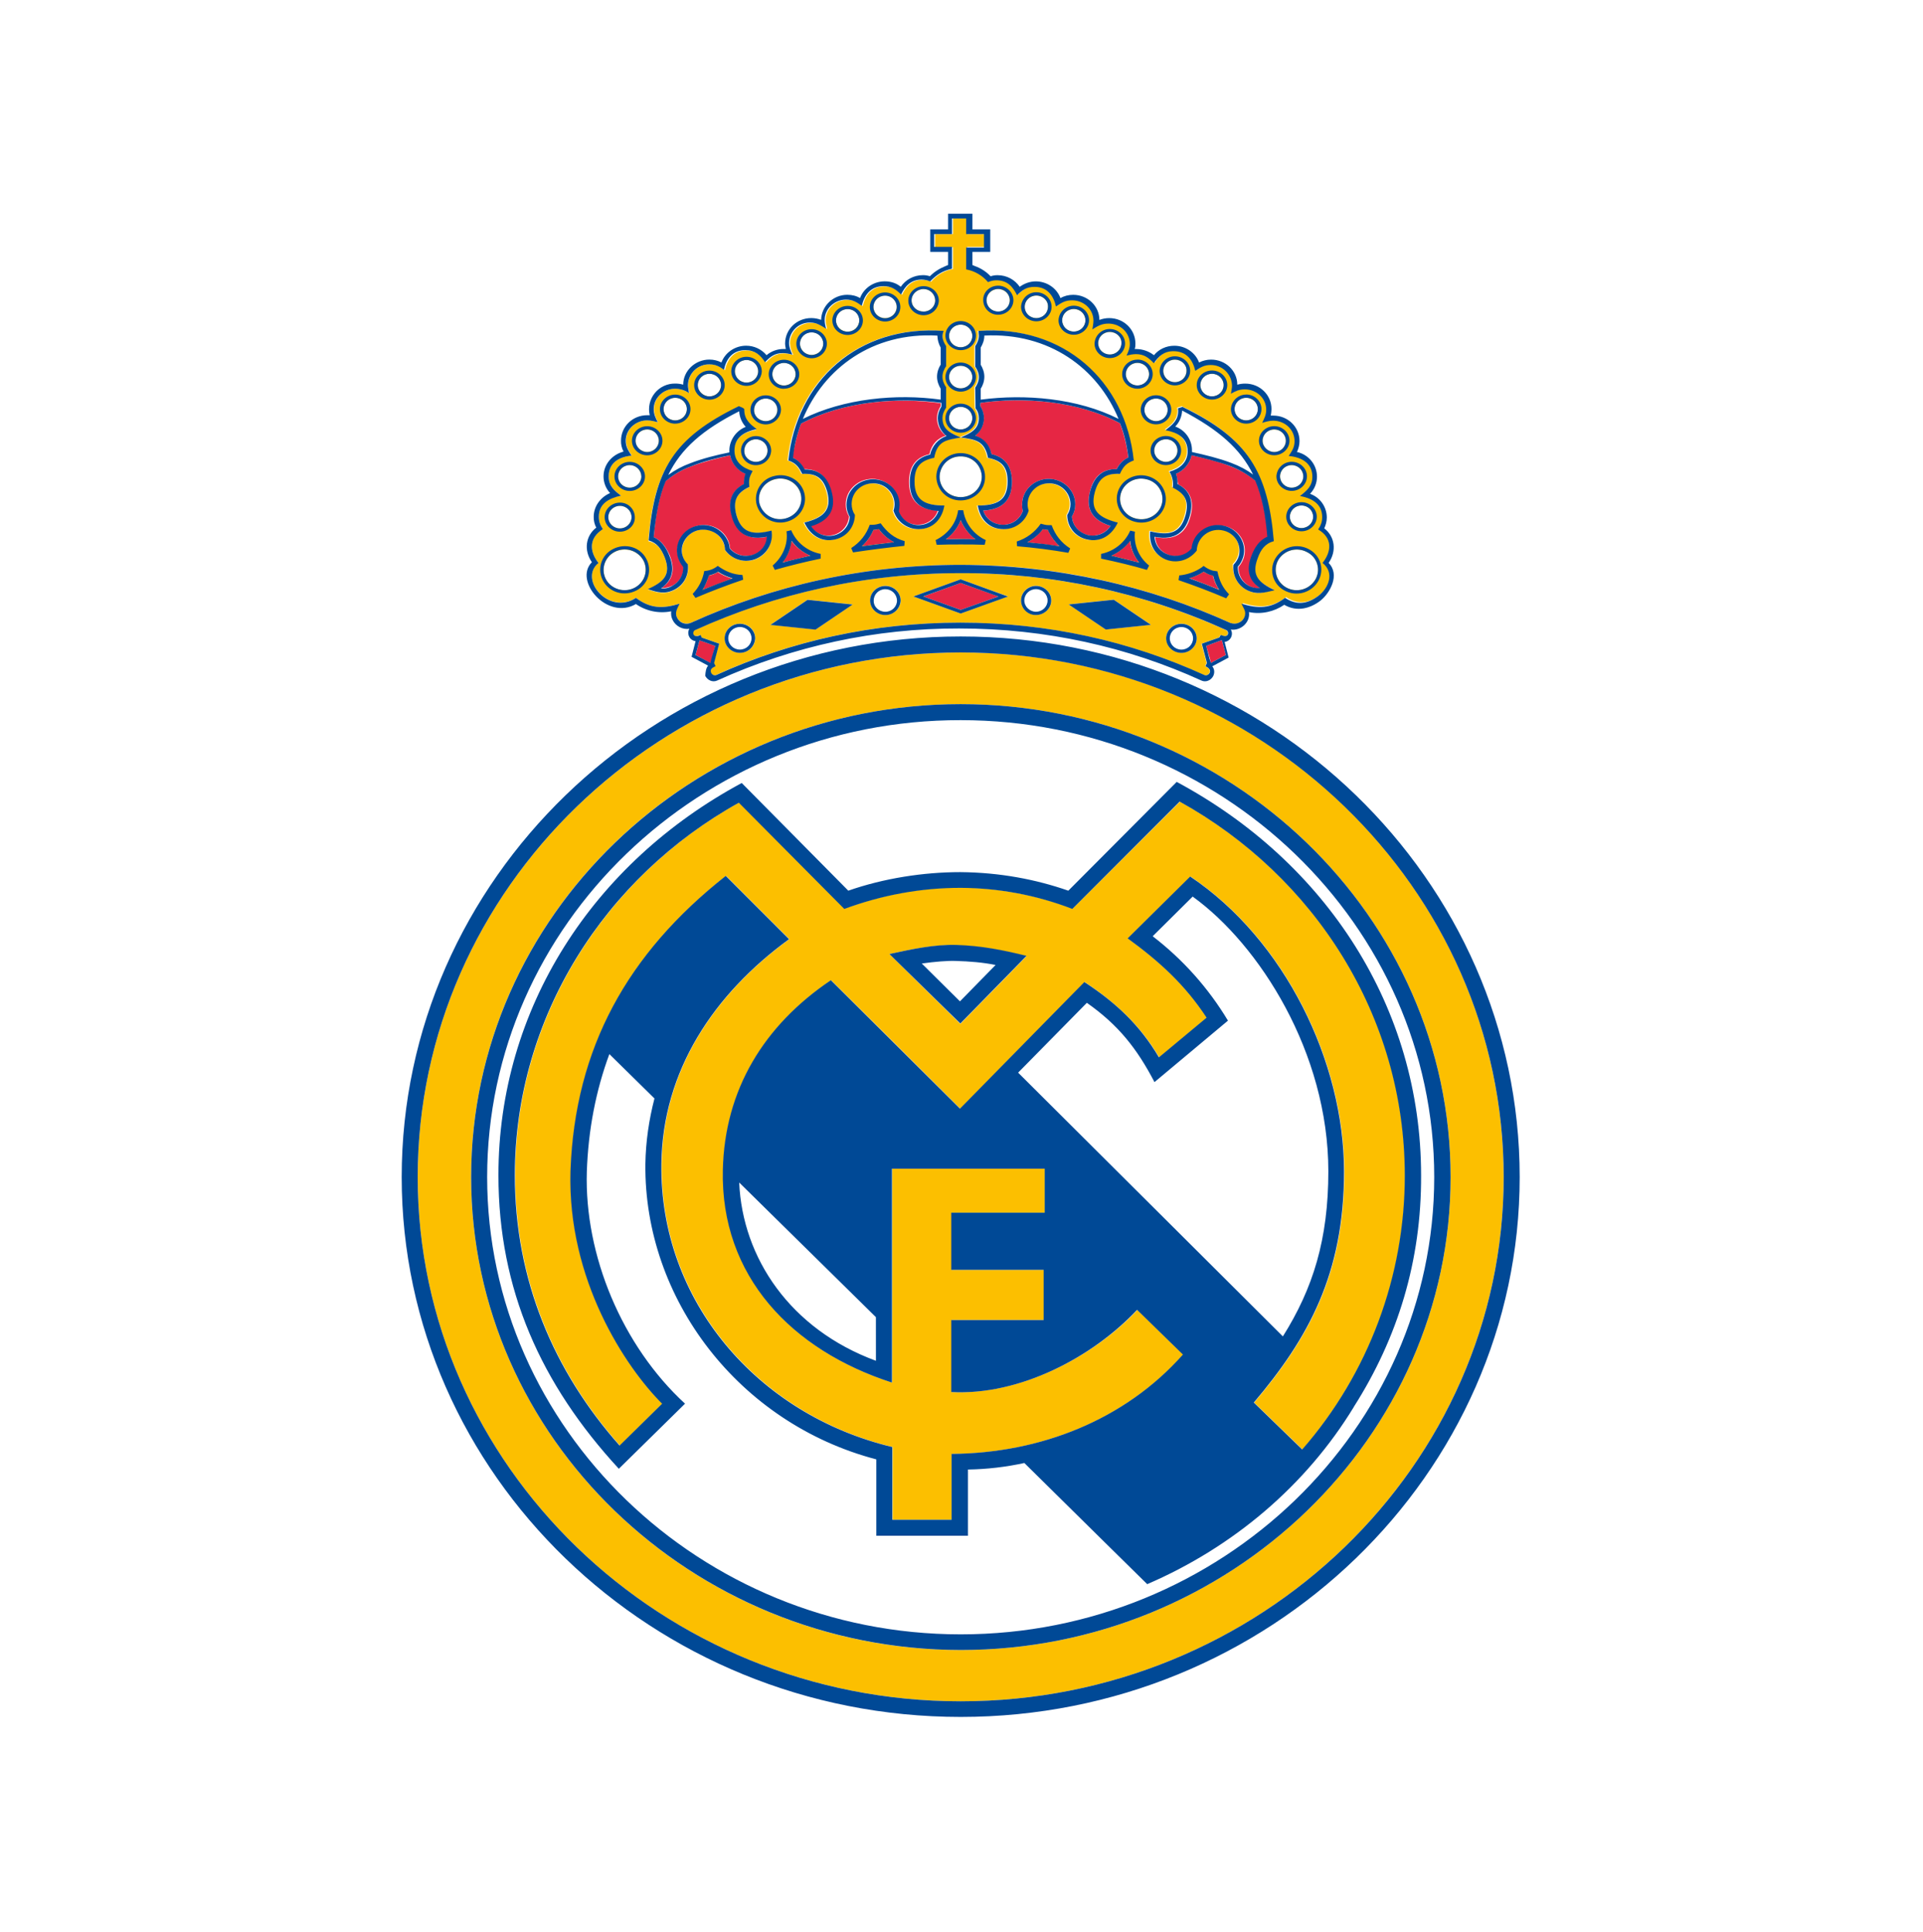 <svg width="450" height="452" viewBox="0 0 450 452" fill="none" xmlns="http://www.w3.org/2000/svg">
<rect width="450" height="452" fill="white"/>
<g clip-path="url(#clip0_35_93)">
<path d="M276.472 151.957C274.944 151.957 273.75 150.763 273.75 149.316C273.75 147.869 274.944 146.675 276.472 146.675C278.001 146.675 279.195 147.869 279.195 149.316C279.277 150.763 278.001 151.957 276.472 151.957ZM113.998 275.368C113.998 216.389 163.869 168.472 224.81 168.472C285.752 168.472 335.623 216.471 335.623 275.368C335.623 334.176 285.752 382.347 224.81 382.347C163.877 382.265 113.998 334.176 113.998 275.368ZM268.297 112.125C270.937 112.804 272.548 115.363 271.869 117.913C271.191 120.464 268.468 122.001 265.828 121.314C263.187 120.628 261.576 118.077 262.255 115.526C262.933 112.975 265.656 111.438 268.297 112.125ZM272.81 102.764C274.339 102.764 275.532 103.957 275.532 105.405C275.532 106.852 274.339 108.045 272.81 108.045C271.281 108.045 270.087 106.852 270.087 105.405C270.005 103.876 271.281 102.764 272.81 102.764ZM270.512 93.231C272.041 93.231 273.235 94.425 273.235 95.872C273.235 97.319 272.041 98.513 270.512 98.513C268.983 98.513 267.79 97.319 267.79 95.872C267.708 94.425 268.983 93.231 270.512 93.231ZM304.556 118.257C306.085 118.257 307.278 119.45 307.278 120.897C307.278 122.345 306.085 123.538 304.556 123.538C303.027 123.538 301.833 122.345 301.833 120.897C301.833 119.45 303.027 118.257 304.556 118.257ZM302.258 108.814C303.787 108.814 304.981 110.007 304.981 111.455C304.981 112.902 303.787 114.095 302.258 114.095C300.73 114.095 299.536 112.902 299.536 111.455C299.536 110.007 300.73 108.814 302.258 108.814ZM298.171 100.475C299.699 100.475 300.893 101.668 300.893 103.115C300.893 104.562 299.618 105.756 298.171 105.756C296.642 105.756 295.448 104.562 295.448 103.115C295.366 101.668 296.642 100.475 298.171 100.475ZM291.614 93.067C293.143 93.067 294.336 94.261 294.336 95.708C294.336 97.155 293.143 98.349 291.614 98.349C290.085 98.349 288.891 97.155 288.891 95.708C288.891 94.261 290.085 93.067 291.614 93.067ZM283.61 87.451C285.139 87.451 286.332 88.644 286.332 90.092C286.332 91.539 285.139 92.732 283.61 92.732C282.081 92.732 280.887 91.539 280.887 90.092C280.887 88.644 282.081 87.451 283.61 87.451ZM274.927 84.132C276.456 84.132 277.65 85.325 277.65 86.772C277.65 88.219 276.456 89.413 274.927 89.413C273.398 89.413 272.205 88.219 272.205 86.772C272.205 85.325 273.48 84.132 274.927 84.132ZM266.163 84.9C267.692 84.9 268.885 86.094 268.885 87.541C268.885 88.988 267.692 90.181 266.163 90.181C264.634 90.181 263.44 88.988 263.44 87.541C263.44 86.094 264.634 84.9 266.163 84.9ZM259.696 77.665C261.225 77.665 262.418 78.858 262.418 80.305C262.418 81.752 261.143 82.946 259.696 82.946C258.167 82.946 256.973 81.752 256.973 80.305C256.973 78.858 258.167 77.665 259.696 77.665ZM251.267 72.301C252.796 72.301 253.989 73.495 253.989 74.942C253.989 76.389 252.796 77.583 251.267 77.583C249.738 77.583 248.544 76.389 248.544 74.942C248.544 73.495 249.738 72.301 251.267 72.301ZM242.503 69.154C244.031 69.154 245.225 70.347 245.225 71.794C245.225 73.242 244.031 74.435 242.503 74.435C240.974 74.435 239.78 73.242 239.78 71.794C239.78 70.347 240.974 69.154 242.503 69.154ZM233.567 67.625C235.095 67.625 236.289 68.819 236.289 70.266C236.289 71.713 235.095 72.906 233.567 72.906C232.038 72.906 230.844 71.713 230.844 70.266C230.762 68.819 232.038 67.625 233.567 67.625ZM148.556 137.494C147.409 138.102 146.073 138.246 144.823 137.898C143.572 137.55 142.503 136.735 141.836 135.622C141.521 135.073 141.321 134.466 141.249 133.837C141.178 133.209 141.235 132.572 141.418 131.967C141.601 131.361 141.906 130.8 142.313 130.316C142.721 129.832 143.224 129.437 143.79 129.155C144.937 128.547 146.273 128.403 147.523 128.751C148.773 129.099 149.843 129.914 150.51 131.027C151.785 133.324 150.935 136.219 148.556 137.494ZM183.793 121.323C181.152 122.001 178.43 120.472 177.751 117.922C177.073 115.371 178.692 112.73 181.324 112.133C183.965 111.455 186.687 112.983 187.366 115.534C188.044 118.085 186.426 120.726 183.793 121.323ZM224.81 116.303C224.173 116.315 223.54 116.201 222.946 115.968C222.353 115.734 221.811 115.386 221.353 114.944C220.894 114.501 220.527 113.972 220.273 113.387C220.019 112.803 219.883 112.174 219.872 111.536C219.872 108.896 222.088 106.77 224.81 106.77C227.533 106.77 229.749 108.896 229.749 111.536C229.749 114.177 227.533 116.303 224.81 116.303ZM176.893 108.045C175.364 108.045 174.17 106.852 174.17 105.405C174.17 103.957 175.364 102.764 176.893 102.764C178.422 102.764 179.615 103.957 179.615 105.405C179.615 106.852 178.34 108.045 176.893 108.045ZM179.19 98.513C177.661 98.513 176.468 97.319 176.468 95.872C176.468 94.425 177.661 93.231 179.19 93.231C180.719 93.231 181.913 94.425 181.913 95.872C181.913 97.319 180.637 98.513 179.19 98.513ZM145.065 123.62C143.536 123.62 142.343 122.426 142.343 120.979C142.343 119.532 143.536 118.338 145.065 118.338C146.594 118.338 147.788 119.532 147.788 120.979C147.869 122.426 146.594 123.62 145.065 123.62ZM147.362 114.087C145.834 114.087 144.64 112.893 144.64 111.446C144.64 109.999 145.915 108.806 147.362 108.806C148.891 108.806 150.085 109.999 150.085 111.446C150.167 112.893 148.891 114.087 147.362 114.087ZM151.45 105.748C149.921 105.748 148.728 104.554 148.728 103.107C148.728 101.66 149.921 100.466 151.45 100.466C152.979 100.466 154.173 101.66 154.173 103.107C154.254 104.554 152.979 105.748 151.45 105.748ZM158.007 98.341C156.478 98.341 155.285 97.147 155.285 95.7C155.285 94.253 156.478 93.059 158.007 93.059C159.536 93.059 160.73 94.253 160.73 95.7C160.73 97.147 159.536 98.341 158.007 98.341ZM166.011 92.724C164.482 92.724 163.289 91.531 163.289 90.083C163.289 88.636 164.482 87.443 166.011 87.443C167.54 87.443 168.734 88.636 168.734 90.083C168.815 91.531 167.54 92.724 166.011 92.724ZM174.694 89.487C173.165 89.487 171.971 88.293 171.971 86.846C171.971 85.399 173.165 84.205 174.694 84.205C176.222 84.205 177.416 85.399 177.416 86.846C177.416 88.293 176.222 89.487 174.694 89.487ZM183.458 90.165C181.929 90.165 180.735 88.972 180.735 87.524C180.735 86.077 181.929 84.884 183.458 84.884C184.987 84.884 186.18 86.077 186.18 87.524C186.262 88.972 184.987 90.165 183.458 90.165ZM189.925 83.02C188.396 83.02 187.202 81.826 187.202 80.379C187.202 78.932 188.478 77.738 189.925 77.738C191.454 77.738 192.647 78.932 192.647 80.379C192.647 81.826 191.454 83.02 189.925 83.02ZM198.354 77.575C196.825 77.575 195.631 76.381 195.631 74.934C195.631 73.487 196.825 72.293 198.354 72.293C199.883 72.293 201.076 73.487 201.076 74.934C201.076 76.381 199.883 77.575 198.354 77.575ZM207.118 74.427C205.589 74.427 204.396 73.233 204.396 71.786C204.396 70.339 205.671 69.145 207.118 69.145C208.647 69.145 209.841 70.339 209.841 71.786C209.841 73.233 208.647 74.427 207.118 74.427ZM224.81 100.466C223.282 100.466 222.088 99.273 222.088 97.826C222.088 96.379 223.363 95.185 224.81 95.185C226.339 95.185 227.533 96.379 227.533 97.826C227.533 99.273 226.339 100.466 224.81 100.466ZM224.81 90.852C223.282 90.852 222.088 89.658 222.088 88.211C222.088 86.764 223.363 85.57 224.81 85.57C226.339 85.57 227.533 86.764 227.533 88.211C227.533 89.658 226.339 90.852 224.81 90.852ZM224.81 81.237C223.282 81.237 222.088 80.044 222.088 78.597C222.088 77.15 223.363 75.956 224.81 75.956C226.339 75.956 227.533 77.15 227.533 78.597C227.533 80.044 226.339 81.237 224.81 81.237ZM216.128 72.898C214.599 72.898 213.315 71.704 213.315 70.257C213.315 68.81 214.591 67.617 216.128 67.617C217.665 67.617 218.85 68.81 218.85 70.257C218.85 71.786 217.575 72.898 216.128 72.898ZM305.831 129.147C308.21 130.422 309.069 133.316 307.785 135.614C306.502 137.911 303.444 138.761 301.065 137.486C300.507 137.195 300.013 136.795 299.611 136.31C299.21 135.826 298.91 135.266 298.728 134.663C298.546 134.061 298.486 133.428 298.552 132.802C298.617 132.177 298.807 131.57 299.111 131.019C299.778 129.906 300.847 129.091 302.098 128.743C303.348 128.394 304.684 128.539 305.831 129.147ZM242.429 143.103C240.9 143.103 239.706 141.909 239.706 140.462C239.706 139.015 240.9 137.821 242.429 137.821C243.958 137.821 245.151 139.015 245.151 140.462C245.233 141.909 243.958 143.103 242.429 143.103ZM173.148 151.957C171.62 151.957 170.426 150.763 170.426 149.316C170.426 147.869 171.701 146.675 173.148 146.675C174.677 146.675 175.871 147.869 175.871 149.316C175.871 150.763 174.677 151.957 173.148 151.957ZM207.192 143.103C205.663 143.103 204.469 141.909 204.469 140.462C204.469 139.015 205.745 137.821 207.192 137.821C208.721 137.821 209.914 139.015 209.914 140.462C209.914 141.909 208.721 143.103 207.192 143.103Z" fill="white"/>
<path d="M245.233 123.955C246.002 125.574 246.852 126.768 247.956 127.781L240.385 126.841C241.805 126.084 243.053 125.04 244.048 123.775C244.438 123.878 244.838 123.936 245.242 123.947L245.233 123.955ZM204.38 123.955C204.81 123.942 205.237 123.885 205.655 123.784C206.595 125.059 207.871 126.081 209.228 126.849L201.657 127.79C202.851 126.686 203.783 125.41 204.38 123.963V123.955ZM189.655 129.997L183.017 131.616C184.21 130.169 184.971 128.378 185.142 126.506C186.325 128.035 187.879 129.236 189.655 129.997ZM164.376 138.001C165.012 136.968 165.499 135.851 165.823 134.682L166.167 134.6C166.803 134.448 167.409 134.188 167.957 133.831C169.006 134.511 170.153 135.027 171.358 135.36L164.376 138.001ZM224.811 121.658C225.489 123.448 226.765 124.977 228.302 126.171C227.108 126.171 226.004 126.089 224.811 126.089L221.32 126.171C222.938 124.977 224.132 123.448 224.811 121.658ZM281.664 133.741C282.171 134.085 282.858 134.338 283.455 134.51L283.798 134.592C284.051 135.785 284.566 136.889 285.245 137.911L278.181 135.189C279.428 134.937 280.605 134.446 281.664 133.741ZM266.596 131.616L259.958 129.997C261.721 129.256 263.25 128.049 264.381 126.506C264.632 128.382 265.399 130.151 266.596 131.616ZM275.189 110.85C277.061 110.081 278.427 108.471 278.852 106.508C281.828 107.187 285.147 107.955 287.869 109.059C290.064 109.877 292.107 111.057 293.911 112.55C295.358 116.213 296.209 120.464 296.724 125.656C294.933 126.424 293.748 128.207 293.061 129.997C291.957 132.72 291.957 135.532 295.015 137.658C294.334 137.71 293.65 137.618 293.008 137.387C292.366 137.155 291.78 136.791 291.289 136.316C290.799 135.842 290.414 135.268 290.162 134.634C289.909 134 289.794 133.32 289.823 132.638C290.41 131.973 290.845 131.189 291.099 130.34C291.949 127.103 289.995 123.873 286.676 123.105C283.356 122.255 280.037 124.209 279.187 127.356C279.105 127.7 279.015 128.035 279.015 128.378C276.203 131.698 270.586 129.997 270.333 125.656C275.524 126.678 277.74 124.127 278.59 120.718C279.359 117.905 279.015 115.019 275.696 113.311C275.524 112.37 275.442 111.528 275.189 110.85ZM187.448 99.109C197.324 93.836 210.168 92.896 220.126 94.343V95.022C219.403 96.104 219.124 97.423 219.347 98.706C219.569 99.989 220.275 101.137 221.32 101.914C219.447 102.51 218 103.868 217.493 106.255C213.749 107.105 212.727 109.828 212.727 112.722C212.727 116.213 214.174 119.189 219.447 119.442C218.851 121.396 216.978 122.762 214.763 122.762C213.755 122.77 212.769 122.462 211.945 121.881C211.121 121.3 210.499 120.476 210.168 119.524C210.34 119.017 210.34 118.502 210.34 117.995C210.34 114.676 207.527 112.035 204.126 112.035C200.725 112.035 197.913 114.676 197.913 117.995C197.893 118.987 198.159 119.964 198.681 120.808C198.605 121.824 198.21 122.791 197.552 123.571C196.895 124.35 196.008 124.902 195.018 125.149C194.015 125.407 192.955 125.34 191.991 124.958C191.028 124.576 190.21 123.899 189.655 123.023C194.675 121.494 195.354 118.257 194.422 114.856C193.653 112.043 191.953 109.664 188.126 109.746C187.567 108.546 186.603 107.582 185.404 107.023C185.911 104.301 186.508 101.578 187.448 99.109ZM229.405 94.261C239.363 92.814 252.297 93.754 262.083 99.028C263.043 101.611 263.699 104.297 264.037 107.032C262.839 107.592 261.875 108.555 261.315 109.754C257.489 109.672 255.78 112.051 255.101 114.864C254.161 118.265 254.848 121.503 259.868 123.031C258.764 124.732 256.63 125.672 254.505 125.157C253.511 124.919 252.619 124.369 251.96 123.588C251.302 122.807 250.91 121.835 250.842 120.816C251.351 119.967 251.617 118.994 251.61 118.003C251.61 114.684 248.888 112.043 245.397 112.043C241.996 112.043 239.183 114.684 239.183 118.003C239.196 118.517 239.253 119.029 239.355 119.532C239.013 120.478 238.389 121.295 237.567 121.874C236.746 122.453 235.766 122.766 234.76 122.77C233.73 122.779 232.723 122.463 231.882 121.867C231.041 121.271 230.409 120.426 230.076 119.45C235.349 119.197 236.796 116.213 236.796 112.73C236.796 109.754 235.774 107.113 232.03 106.263C231.82 105.271 231.357 104.35 230.687 103.59C230.016 102.829 229.161 102.255 228.203 101.922C229.397 100.982 230.247 99.453 230.247 97.834C230.247 96.812 229.904 95.79 229.397 95.022L229.405 94.261ZM161.833 109.067C164.556 108.045 167.875 107.195 170.851 106.517C171.276 108.471 172.642 110.089 174.514 110.858C174.222 111.615 174.105 112.428 174.171 113.237C170.769 114.937 170.508 117.832 171.276 120.644C172.217 124.045 174.342 126.604 179.534 125.582C179.362 129.923 173.664 131.624 170.851 128.305C170.851 127.961 170.769 127.626 170.68 127.283C169.829 124.045 166.428 122.173 163.109 123.031C159.79 123.89 157.836 127.119 158.686 130.267C158.939 131.117 159.364 131.967 159.961 132.564C160.043 134.355 159.111 136.055 157.41 136.987C156.588 137.386 155.684 137.59 154.77 137.584C157.836 135.54 157.836 132.736 156.724 129.923C155.955 128.223 154.851 126.432 152.979 125.672C153.404 120.481 154.255 116.229 155.702 112.567C157.231 111.373 159.193 110.008 161.833 109.067ZM233.665 139.538L224.811 142.686L216.046 139.538L224.811 136.382L233.665 139.538ZM167.36 151.107L166.592 154.083L166.338 155.186L165.741 154.843L162.766 153.224L163.534 150.412L163.706 149.815L164.728 150.158L167.36 151.107ZM282.253 151.107L285.915 149.741L286.087 150.338L286.856 153.232L283.961 154.761L283.365 155.104L283.111 154.001L282.253 151.107Z" fill="#E62644"/>
<path d="M266.596 131.616C265.403 130.169 264.642 128.378 264.471 126.506C263.367 128.035 261.748 129.229 260.048 129.997L266.596 131.616ZM281.664 133.741C280.642 134.42 279.448 134.935 278.263 135.27L285.327 137.993C284.654 136.98 284.164 135.856 283.88 134.673L283.536 134.592C282.858 134.42 282.261 134.085 281.664 133.741ZM224.81 121.658C224.132 123.448 222.938 124.977 221.319 126.171L224.81 126.089L228.301 126.171C226.748 125.012 225.541 123.452 224.81 121.658ZM164.384 138.001L171.448 135.278C170.254 134.935 169.069 134.428 168.047 133.75C167.54 134.093 166.853 134.346 166.256 134.518L165.913 134.6C165.488 135.794 165.063 136.979 164.384 138.001ZM189.663 129.997C187.9 129.256 186.371 128.049 185.24 126.506C184.987 128.378 184.3 130.169 183.115 131.616L189.663 129.997ZM204.388 123.955C203.791 125.402 202.859 126.678 201.665 127.781L209.236 126.841C207.826 126.106 206.604 125.057 205.663 123.775C205.238 123.857 204.813 123.955 204.388 123.955ZM245.241 123.955C244.838 123.946 244.437 123.889 244.048 123.784C243.108 125.059 241.832 126.081 240.385 126.849L247.956 127.79C246.864 126.771 245.969 125.56 245.315 124.217L245.241 123.955ZM305.839 129.147C304.693 128.537 303.356 128.391 302.105 128.74C300.854 129.088 299.785 129.904 299.119 131.019C297.844 133.316 298.694 136.211 301.073 137.486C302.22 138.094 303.556 138.238 304.806 137.89C306.057 137.542 307.126 136.727 307.793 135.614C308.118 135.067 308.326 134.46 308.403 133.829C308.48 133.198 308.424 132.558 308.241 131.95C308.057 131.342 307.748 130.778 307.335 130.296C306.922 129.813 306.412 129.422 305.839 129.147ZM268.305 112.125C265.664 111.446 262.942 112.975 262.263 115.526C261.585 118.077 263.203 120.718 265.836 121.314C268.477 121.993 271.199 120.464 271.878 117.913C272.556 115.363 270.937 112.722 268.305 112.125ZM272.818 102.764C271.289 102.764 270.095 103.958 270.095 105.405C270.095 106.852 271.371 108.045 272.818 108.045C274.347 108.045 275.54 106.852 275.54 105.405C275.544 105.05 275.475 104.698 275.339 104.371C275.202 104.043 275 103.747 274.746 103.5C274.491 103.253 274.189 103.06 273.858 102.934C273.526 102.807 273.172 102.749 272.818 102.764ZM270.521 93.231C268.992 93.231 267.798 94.425 267.798 95.872C267.798 97.319 269.073 98.513 270.521 98.513C272.049 98.513 273.243 97.319 273.243 95.872C273.243 94.425 272.049 93.231 270.521 93.231ZM304.564 118.257C303.035 118.257 301.841 119.45 301.841 120.898C301.841 122.345 303.035 123.538 304.564 123.538C306.093 123.538 307.286 122.345 307.286 120.898C307.286 119.45 306.093 118.257 304.564 118.257ZM302.267 108.814C300.738 108.814 299.544 110.008 299.544 111.455C299.544 112.902 300.738 114.095 302.267 114.095C303.795 114.095 304.989 112.902 304.989 111.455C304.989 110.008 303.795 108.814 302.267 108.814ZM298.179 100.475C296.65 100.475 295.456 101.668 295.456 103.115C295.456 104.563 296.732 105.756 298.179 105.756C299.708 105.756 300.901 104.563 300.901 103.115C300.901 101.668 299.708 100.475 298.179 100.475ZM291.622 93.068C290.093 93.068 288.899 94.261 288.899 95.708C288.899 97.155 290.093 98.349 291.622 98.349C293.151 98.349 294.344 97.155 294.344 95.708C294.344 94.261 293.151 93.068 291.622 93.068ZM283.618 87.451C282.089 87.451 280.895 88.644 280.895 90.092C280.895 91.539 282.089 92.732 283.618 92.732C285.147 92.732 286.34 91.539 286.34 90.092C286.34 88.644 285.147 87.451 283.618 87.451ZM274.935 84.132C273.407 84.132 272.213 85.325 272.213 86.772C272.213 88.219 273.407 89.413 274.935 89.413C276.464 89.413 277.658 88.219 277.658 86.772C277.74 85.325 276.464 84.132 274.935 84.132ZM266.171 84.9C264.642 84.9 263.449 86.094 263.449 87.541C263.449 88.988 264.642 90.182 266.171 90.182C267.7 90.182 268.894 88.988 268.894 87.541C268.894 86.094 267.7 84.9 266.171 84.9ZM259.704 77.665C258.175 77.665 256.982 78.858 256.982 80.305C256.982 81.752 258.175 82.946 259.704 82.946C261.233 82.946 262.427 81.752 262.427 80.305C262.508 78.858 261.233 77.665 259.704 77.665ZM251.275 72.301C249.746 72.301 248.553 73.495 248.553 74.942C248.553 76.389 249.746 77.583 251.275 77.583C252.804 77.583 253.998 76.389 253.998 74.942C253.998 73.495 252.804 72.301 251.275 72.301ZM242.511 69.154C240.982 69.154 239.788 70.347 239.788 71.794C239.788 73.242 240.982 74.435 242.511 74.435C244.04 74.435 245.233 73.242 245.233 71.794C245.315 70.347 244.04 69.154 242.511 69.154ZM233.575 67.625C232.046 67.625 230.852 68.819 230.852 70.266C230.852 71.713 232.046 72.906 233.575 72.906C235.104 72.906 236.297 71.713 236.297 70.266C236.297 68.819 235.104 67.625 233.575 67.625ZM148.556 137.494C150.935 136.219 151.794 133.325 150.51 131.027C149.848 129.908 148.779 129.088 147.527 128.739C146.274 128.39 144.935 128.539 143.79 129.155C141.411 130.43 140.552 133.325 141.836 135.622C143.119 137.919 146.177 138.769 148.556 137.494ZM183.793 121.323C186.434 120.644 188.045 118.085 187.366 115.534C186.687 112.983 183.965 111.446 181.324 112.133C178.683 112.82 177.073 115.371 177.751 117.922C178.121 119.161 178.957 120.209 180.085 120.844C181.212 121.478 182.542 121.65 183.793 121.323ZM224.81 116.303C227.533 116.303 229.749 114.177 229.749 111.536C229.738 110.899 229.602 110.27 229.348 109.685C229.094 109.101 228.727 108.572 228.268 108.129C227.809 107.686 227.268 107.338 226.675 107.105C226.081 106.872 225.448 106.758 224.81 106.77C224.173 106.758 223.54 106.872 222.946 107.105C222.353 107.338 221.812 107.686 221.353 108.129C220.894 108.572 220.527 109.101 220.273 109.685C220.019 110.27 219.883 110.899 219.872 111.536C219.872 114.177 222.088 116.303 224.81 116.303ZM176.893 108.045C178.422 108.045 179.615 106.852 179.615 105.405C179.615 103.958 178.422 102.764 176.893 102.764C175.364 102.764 174.17 103.958 174.17 105.405C174.089 106.852 175.364 108.045 176.893 108.045ZM179.19 98.513C180.719 98.513 181.913 97.319 181.913 95.872C181.913 94.425 180.719 93.231 179.19 93.231C177.661 93.231 176.468 94.425 176.468 95.872C176.386 97.319 177.661 98.513 179.19 98.513ZM145.065 123.62C146.594 123.62 147.788 122.426 147.788 120.979C147.788 119.532 146.594 118.339 145.065 118.339C143.536 118.339 142.343 119.532 142.343 120.979C142.343 122.426 143.536 123.62 145.065 123.62ZM147.362 114.087C148.891 114.087 150.085 112.894 150.085 111.446C150.064 110.739 149.767 110.067 149.259 109.574C148.751 109.081 148.071 108.805 147.362 108.806C145.834 108.806 144.64 109.999 144.64 111.446C144.64 112.894 145.834 114.087 147.362 114.087ZM151.45 105.748C152.979 105.748 154.173 104.554 154.173 103.107C154.173 101.66 152.979 100.467 151.45 100.467C149.921 100.467 148.728 101.66 148.728 103.107C148.728 104.554 150.003 105.748 151.45 105.748ZM158.007 98.341C159.536 98.341 160.73 97.147 160.73 95.7C160.73 94.253 159.536 93.059 158.007 93.059C156.478 93.059 155.285 94.253 155.285 95.7C155.285 97.147 156.478 98.341 158.007 98.341ZM166.011 92.724C167.54 92.724 168.734 91.531 168.734 90.084C168.734 88.636 167.54 87.443 166.011 87.443C164.482 87.443 163.289 88.636 163.289 90.084C163.289 91.531 164.564 92.724 166.011 92.724ZM174.694 89.487C176.223 89.487 177.416 88.293 177.416 86.846C177.416 85.399 176.223 84.205 174.694 84.205C173.165 84.205 171.971 85.399 171.971 86.846C171.971 88.293 173.165 89.487 174.694 89.487ZM183.458 90.165C184.987 90.165 186.18 88.972 186.18 87.525C186.18 86.077 184.987 84.884 183.458 84.884C181.929 84.884 180.735 86.077 180.735 87.525C180.735 88.972 181.929 90.165 183.458 90.165ZM189.925 83.02C191.454 83.02 192.647 81.826 192.647 80.379C192.647 78.932 191.454 77.738 189.925 77.738C188.396 77.738 187.202 78.932 187.202 80.379C187.202 81.826 188.396 83.02 189.925 83.02ZM198.354 77.575C199.883 77.575 201.077 76.381 201.077 74.934C201.077 73.487 199.883 72.293 198.354 72.293C196.825 72.293 195.632 73.487 195.632 74.934C195.632 76.381 196.825 77.575 198.354 77.575ZM207.118 74.427C208.647 74.427 209.841 73.233 209.841 71.786C209.841 70.339 208.647 69.146 207.118 69.146C205.589 69.146 204.396 70.339 204.396 71.786C204.396 73.233 205.589 74.427 207.118 74.427ZM224.81 100.467C226.339 100.467 227.533 99.273 227.533 97.826C227.533 96.379 226.339 95.185 224.81 95.185C223.282 95.185 222.088 96.379 222.088 97.826C222.088 99.273 223.282 100.467 224.81 100.467ZM224.81 90.852C226.339 90.852 227.533 89.658 227.533 88.211C227.533 86.764 226.339 85.57 224.81 85.57C223.282 85.57 222.088 86.764 222.088 88.211C222.088 89.658 223.282 90.852 224.81 90.852ZM224.81 81.237C226.339 81.237 227.533 80.044 227.533 78.597C227.533 77.15 226.339 75.956 224.81 75.956C223.282 75.956 222.088 77.15 222.088 78.597C222.088 80.044 223.282 81.237 224.81 81.237ZM216.128 72.898C217.657 72.898 218.85 71.705 218.85 70.257C218.829 69.55 218.533 68.878 218.025 68.385C217.516 67.892 216.836 67.616 216.128 67.617C214.599 67.617 213.315 68.81 213.315 70.257C213.315 71.786 214.591 72.898 216.128 72.898ZM291.704 138.009C294.001 139.203 295.791 138.688 297.999 137.927C294.336 136.137 292.382 134.526 294.083 130.357C294.851 128.485 295.783 127.037 297.827 126.441C296.552 110.187 291.867 102.437 276.554 95.038L275.45 95.381C275.45 95.553 275.532 95.725 275.532 95.978C275.532 98.194 274.257 99.297 272.556 100.491C275.279 100.998 277.748 102.282 277.748 105.429C277.748 108.07 275.876 109.517 273.496 110.196C274.265 111.643 274.437 112.239 274.265 113.94C277.413 115.387 278.091 117.259 277.241 120.407C276.047 124.83 273.325 125.255 268.984 124.151C268.75 125.503 268.983 126.894 269.644 128.095C270.306 129.297 271.357 130.237 272.624 130.762C273.891 131.288 275.299 131.366 276.617 130.985C277.934 130.603 279.083 129.785 279.873 128.664C279.873 128.239 279.955 127.896 280.045 127.471C280.724 124.92 283.446 123.301 286.177 123.98C288.908 124.658 290.518 127.299 289.75 129.85C289.496 130.7 289.071 131.379 288.474 131.976C288.393 134.526 289.496 136.824 291.712 138.017L291.704 138.009ZM220.551 78.515C220.551 78.171 220.633 77.836 220.633 77.411C200.635 75.964 186.246 89.16 184.292 107.71C186.082 108.389 186.761 109.157 187.529 110.858C191.02 110.686 192.549 112.051 193.4 115.109C194.593 119.45 192.378 121.151 188.036 122.255C189.312 125.067 191.952 127.021 195.354 126.171C196.642 125.877 197.792 125.152 198.612 124.115C199.433 123.079 199.875 121.794 199.867 120.472C199.359 119.719 199.092 118.83 199.098 117.922C199.098 115.281 201.314 113.073 204.118 113.073C206.84 113.073 209.138 115.199 209.138 117.922C209.136 118.442 209.051 118.958 208.884 119.45C209.244 120.722 210.016 121.838 211.078 122.623C212.14 123.409 213.433 123.82 214.754 123.792C218.245 123.792 220.289 121.323 220.796 118.257C216.373 118.257 213.814 117.153 213.814 112.64C213.814 109.403 215.008 107.792 218.409 107.105C219.177 103.107 221.303 102.854 224.704 102.339C228.195 102.936 230.239 103.107 230.999 107.105C234.4 107.784 235.594 109.403 235.594 112.64C235.594 117.153 233.043 118.257 228.612 118.257C229.119 121.323 231.163 123.792 234.654 123.792C235.968 123.793 237.249 123.372 238.306 122.59C239.362 121.808 240.14 120.708 240.524 119.45C240.358 118.958 240.272 118.442 240.271 117.922C240.271 115.281 242.486 113.073 245.29 113.073C248.095 113.073 250.31 115.199 250.31 117.922C250.318 118.83 250.05 119.719 249.542 120.472C249.624 123.195 251.332 125.492 254.055 126.171C257.456 127.021 260.097 125.067 261.372 122.255C257.031 121.151 254.905 119.442 256.009 115.109C256.859 112.043 258.388 110.686 261.879 110.858C262.729 109.157 263.326 108.389 265.116 107.71C263.162 89.16 248.863 75.964 228.776 77.411C228.848 77.774 228.876 78.145 228.857 78.515C228.857 79.455 228.514 80.215 228.007 80.984V85.669C228.514 86.437 228.857 87.198 228.857 88.138C228.857 89.078 228.514 89.838 228.007 90.607L228.089 95.455C228.514 96.133 228.857 96.902 228.857 97.752C228.857 100.565 226.732 101.325 224.606 102.265C222.48 101.325 220.355 100.475 220.355 97.752C220.355 96.812 220.698 96.052 221.205 95.283V90.689C220.674 89.973 220.377 89.11 220.355 88.219C220.355 87.279 220.698 86.519 221.205 85.75V80.984C220.763 80.236 220.529 79.384 220.526 78.515H220.551ZM155.53 130.34C157.149 134.51 155.276 136.129 151.614 137.911C153.829 138.68 155.612 139.186 157.909 137.993C158.966 137.453 159.828 136.598 160.377 135.546C160.927 134.495 161.135 133.298 160.975 132.123C160.376 131.534 159.937 130.803 159.7 129.997C159.415 128.722 159.638 127.387 160.322 126.274C161.006 125.161 162.096 124.359 163.362 124.037C164.091 123.845 164.854 123.82 165.594 123.963C166.334 124.106 167.033 124.414 167.637 124.864C168.242 125.314 168.738 125.895 169.087 126.562C169.437 127.23 169.632 127.968 169.657 128.722C173.484 133.57 181.234 131.019 180.547 124.209C176.206 125.231 173.484 124.805 172.29 120.464C171.44 117.398 172.118 115.444 175.266 113.997C175.079 112.698 175.35 111.373 176.034 110.253C173.655 109.574 171.783 108.127 171.783 105.486C171.783 102.249 174.252 101.063 176.975 100.548C175.356 99.273 174.08 98.251 174.08 96.035C174.08 95.864 174.08 95.61 172.977 95.267C157.402 102.674 153.061 110.163 151.704 126.588C153.829 127.095 154.77 128.468 155.53 130.34ZM287.959 145.743C268.812 137.061 247.359 132.123 224.81 132.123C202.262 132.123 180.899 136.971 161.743 145.653C160.468 146.25 159.021 145.653 158.424 144.46C157.827 143.184 158.424 142.244 159.021 141.222C155.105 142.416 152.211 142.416 148.81 139.857C142.514 143.945 135.279 135.516 140.045 131.689C137.83 128.877 137.83 125.819 141.067 123.775C140.454 122.935 140.125 121.921 140.127 120.881C140.127 117.734 142.596 116.458 145.319 115.943C143.7 114.749 142.424 113.646 142.424 111.43C142.424 108.193 145.065 106.835 147.869 106.582C147.101 105.388 146.504 104.538 146.504 103.091C146.504 100.45 148.72 98.325 151.524 98.325C152.374 98.325 153.224 98.578 153.993 98.831C153.486 97.728 153.053 96.877 153.053 95.684C153.053 93.043 155.268 90.917 158.073 90.917C159.438 90.917 160.198 91.424 161.392 91.939C161.195 91.333 161.08 90.704 161.048 90.067C161.048 87.426 163.264 85.219 166.068 85.219C167.597 85.219 168.447 85.816 169.641 86.584C170.238 84.034 171.685 81.99 174.661 81.99C176.877 81.99 178.152 83.183 179.256 84.802C180.449 83.527 181.553 82.676 183.425 82.676C184.194 82.676 184.872 82.848 185.641 83.02C185.18 82.183 184.917 81.251 184.872 80.297C184.872 77.656 187.088 75.531 189.81 75.531C191.429 75.531 192.279 76.209 193.555 76.978C193.473 76.381 193.212 75.612 193.212 74.934C193.212 72.293 195.427 70.168 198.231 70.168C199.85 70.168 200.7 70.764 201.894 71.615C202.491 69.064 203.938 67.02 207.004 67.02C208.876 67.02 209.898 67.788 211.092 68.974C212.032 66.93 213.389 65.483 215.94 65.483C216.612 65.502 217.275 65.646 217.894 65.908C219.2 64.353 221.007 63.301 223.004 62.932V57.831H218.834V54.765H223.004V51.11H226.323V54.773H230.493V57.749H226.323V62.858C228.313 63.246 230.114 64.295 231.433 65.835C232.052 65.572 232.715 65.428 233.387 65.409C235.938 65.409 237.303 66.938 238.235 68.9C239.429 67.707 240.532 66.946 242.323 66.946C245.389 66.946 246.836 69.072 247.343 71.541C248.536 70.691 249.468 70.094 251.087 70.094C253.809 70.094 256.107 72.22 256.107 74.86C256.107 75.539 255.935 76.308 255.853 76.904C257.129 76.136 257.979 75.539 259.598 75.539C262.32 75.539 264.618 77.665 264.618 80.305C264.618 81.327 264.274 82.096 263.849 83.028C264.571 82.824 265.315 82.709 266.065 82.684C267.937 82.684 269.041 83.535 270.234 84.81C271.338 83.11 272.613 81.998 274.829 81.998C277.895 81.998 279.342 84.123 279.939 86.593C281.133 85.824 281.983 85.227 283.512 85.227C286.234 85.227 288.532 87.353 288.532 90.075C288.532 90.672 288.36 91.351 288.278 91.948C289.382 91.351 290.232 90.926 291.516 90.926C294.238 90.926 296.535 93.051 296.535 95.692C296.535 96.886 296.11 97.736 295.595 98.758C296.446 98.504 297.214 98.251 298.146 98.251C300.869 98.251 303.166 100.377 303.166 103.017C303.166 104.464 302.569 105.315 301.801 106.508C304.695 106.762 307.336 108.127 307.336 111.357C307.336 113.572 306.06 114.676 304.441 115.869C307.164 116.466 309.633 117.66 309.633 120.808C309.633 122.001 309.289 122.762 308.693 123.702C312.012 125.746 311.93 128.722 309.715 131.534C312.609 133.831 311.08 137.404 308.693 139.276C306.224 141.149 303.673 141.492 300.95 139.702C297.549 142.252 294.655 142.252 290.739 141.067L291.336 142.261C292.104 144.386 290.142 146.512 287.935 145.752L287.959 145.743ZM168.3 150.591L164.212 149.144L163.869 148.548C163.526 148.719 163.272 148.719 163.019 148.801C161.915 148.883 161.997 147.697 162.512 147.436C181.406 138.843 202.425 134.077 224.729 134.077C247.032 134.077 268.051 138.843 286.945 147.436C287.452 147.689 287.542 148.883 286.439 148.801C286.185 148.801 285.932 148.719 285.588 148.548L285.245 149.144L281.157 150.591L282.351 155.104L282.007 155.873C284.133 156.813 282.686 158.342 281.754 157.917C264.389 150.003 245.07 145.662 224.647 145.662C204.224 145.662 184.905 150.003 167.54 157.917C167.115 158.089 166.6 157.917 166.346 157.41C166.093 156.903 166.346 156.56 166.69 156.216C166.861 156.045 167.115 155.963 167.368 155.873L167.025 155.104L168.3 150.591ZM190.857 147.272L199.539 141.402L188.985 140.298L180.302 146.168L190.857 147.272ZM276.472 152.717C278.426 152.717 280.045 151.188 280.045 149.316C280.045 147.444 278.426 145.915 276.472 145.915C274.518 145.915 272.9 147.444 272.9 149.316C272.981 151.188 274.518 152.717 276.472 152.717ZM207.192 143.863C209.146 143.863 210.765 142.334 210.765 140.462C210.765 138.59 209.146 137.061 207.192 137.061C205.238 137.061 203.619 138.59 203.619 140.462C203.619 142.334 205.238 143.863 207.192 143.863ZM173.148 152.717C175.102 152.717 176.721 151.188 176.721 149.316C176.721 147.444 175.192 145.915 173.148 145.915C171.194 145.915 169.576 147.444 169.576 149.316C169.576 151.188 171.194 152.717 173.148 152.717ZM242.429 143.863C244.383 143.863 246.002 142.334 246.002 140.462C246.002 138.59 244.383 137.061 242.429 137.061C241.976 137.053 241.526 137.135 241.105 137.302C240.684 137.47 240.3 137.718 239.975 138.035C239.651 138.351 239.392 138.728 239.214 139.145C239.036 139.561 238.942 140.009 238.938 140.462C238.938 142.334 240.557 143.863 242.429 143.863ZM258.772 147.264L269.327 146.16L260.644 140.29L250.09 141.394L258.772 147.264ZM235.88 139.522L224.81 135.532L213.749 139.53L224.81 143.528L235.88 139.522ZM110.253 275.368C110.253 336.22 161.825 386.009 224.81 386.009C287.877 386.009 339.449 336.22 339.449 275.368C339.449 214.345 287.877 164.727 224.81 164.727C161.743 164.727 110.253 214.345 110.253 275.368ZM351.876 275.368C351.876 342.858 294.851 398.011 224.81 398.011C154.77 398.011 97.744 342.858 97.744 275.368C97.744 207.797 154.77 152.644 224.81 152.644C294.851 152.562 351.876 207.707 351.876 275.368ZM208.132 223.191L224.729 239.534L240.222 223.706C234.777 222.341 229.585 221.327 223.878 221.156C218.605 220.902 213.242 222.088 208.132 223.191ZM251.79 211.786L276.129 187.529C307.622 204.976 328.813 237.654 328.813 275.017C328.813 299.356 319.877 321.659 304.809 339.106L293.486 328.126C306.248 313.058 314.595 298.08 314.595 274.085C314.595 248.47 300.721 219.872 278.598 205.066L263.964 219.537C271.453 224.982 277.413 230.427 282.432 238.087L271.281 247.367C266.858 239.878 261.151 234.605 253.834 229.748L224.729 259.369L194.511 229.323C178.855 239.878 169.657 254.937 169.232 273.668C168.725 298.604 185.404 315.879 208.811 323.458V273.414H244.555V283.716H222.685V297.075H244.301V308.823H222.685V325.673C238.685 326.442 255.788 317.506 266.171 306.436L276.898 316.901C263.195 332.222 243.451 339.964 222.767 340.136V355.539H208.892V338.517C177.318 330.946 154.426 304.22 154.851 272.302C155.105 250.433 167.188 232.471 184.725 219.708L169.919 204.902C146.937 223.028 134.6 245.159 133.578 273.921C132.81 299.372 146.43 319.795 155.023 328.387L145.065 338.174C129.662 320.809 120.554 299.364 120.554 274.935C120.554 237.826 141.746 205.148 172.977 187.701L197.659 212.555C206.423 209.317 215.531 207.617 224.892 207.617C233.821 207.75 242.66 209.42 251.022 212.555L251.79 211.786Z" fill="#FCBF00"/>
<path d="M355.621 275.368C355.621 344.902 296.895 401.666 224.811 401.666C152.636 401.666 94 344.902 94 275.368C94 205.744 152.726 148.899 224.811 148.899C296.985 148.899 355.621 205.752 355.621 275.368ZM351.877 275.368C351.877 207.796 294.851 152.643 224.811 152.643C154.77 152.643 97.745 207.788 97.745 275.368C97.745 342.858 154.77 398.011 224.811 398.011C294.851 398.011 351.877 342.858 351.877 275.368ZM113.998 275.368C113.998 334.176 163.869 382.347 224.811 382.347C285.752 382.347 335.623 334.257 335.623 275.368C335.623 216.389 285.752 168.471 224.811 168.471C163.877 168.39 113.998 216.389 113.998 275.368ZM110.253 275.368C110.253 214.345 161.825 164.727 224.811 164.727C287.878 164.727 339.45 214.345 339.45 275.368C339.45 336.22 287.878 386.009 224.811 386.009C161.743 385.928 110.253 336.22 110.253 275.368ZM238.251 250.939L300.206 312.641C307.27 301.408 310.843 289.921 310.843 274.003C310.843 246.255 294.671 220.984 279.097 209.75L269.736 219.03C276.796 224.447 282.773 231.145 287.354 238.774L270.161 253.155C266.073 245.323 261.732 239.796 254.333 234.604L238.251 250.939ZM316.803 329.156C305.651 347.453 288.63 361.924 268.46 370.606L258.429 360.73L239.707 342.261C235.369 343.205 230.949 343.717 226.511 343.79V359.283H205.066V341.411C172.895 332.982 150.682 303.877 151.025 272.302C151.107 267.029 151.875 261.919 153.151 256.981L142.596 246.598C139.448 255.109 137.658 264.298 137.323 274.085C136.726 293.657 145.58 314.848 160.305 328.379L144.812 343.61C126.596 323.866 116.638 301.653 116.638 274.927C116.638 235.945 138.77 201.902 173.574 183.179L198.509 208.369C206.767 205.475 216.128 204.027 224.721 204.027C234 204.109 242.421 205.728 250 208.369L275.361 182.918C310.426 201.73 332.549 235.773 332.549 275C332.631 294.916 327.104 312.96 316.803 329.131V329.156ZM204.968 308.136L172.977 276.644C173.745 294.262 184.889 310.94 204.976 318.348L204.968 308.136ZM251.79 211.786L250.94 212.636C242.601 209.424 233.747 207.754 224.811 207.706C215.449 207.706 206.342 209.407 197.577 212.645L172.895 187.791C141.664 205.156 120.473 237.834 120.473 274.943C120.473 299.454 129.58 320.817 144.983 338.182L154.941 328.395C146.349 319.803 132.728 299.372 133.497 273.929C134.519 245.159 146.856 223.036 169.837 204.91L184.644 219.717C167.115 232.479 155.023 250.441 154.77 272.31C154.345 304.228 177.155 330.946 208.811 338.525V355.547H222.685V340.128C243.451 339.956 263.195 332.214 276.816 316.892L266.089 306.428C255.706 317.489 238.685 326.515 222.603 325.665V308.815H244.22V297.066H222.603V283.707H244.473V273.406H208.729V323.449C185.322 315.879 168.562 298.595 169.151 273.659C169.576 254.937 178.765 239.869 194.43 229.315L224.647 259.36L253.752 229.74C261.159 234.588 266.776 239.869 271.199 247.358L282.351 238.079C277.331 230.418 271.371 224.973 263.882 219.528L278.516 205.058C300.648 219.864 314.514 248.462 314.514 274.076C314.514 297.99 306.175 313.058 293.404 328.118L304.728 339.097C320.22 321.343 328.748 298.572 328.731 275.008C328.731 237.646 307.54 204.968 276.047 187.521L251.79 211.786ZM208.132 223.191C213.242 222.087 218.597 220.894 223.878 221.065C229.577 221.237 234.768 222.259 240.222 223.616L224.729 239.444L208.132 223.191ZM215.703 225.407L224.639 234.261L232.978 225.75C230.002 225.153 226.936 224.9 223.699 224.81C221.745 224.728 218.769 224.982 215.703 225.407ZM282.261 151.106L283.029 154.082L283.373 155.104L283.97 154.761L286.864 153.232L286.095 150.338L285.924 149.741L282.261 151.106ZM287.959 145.743C290.175 146.512 292.129 144.296 291.107 142.424L290.51 141.23C294.426 142.424 297.32 142.424 300.721 139.865C303.444 141.655 305.913 141.312 308.464 139.44C310.933 137.567 312.38 133.995 309.486 131.697C311.701 128.885 311.783 125.827 308.464 123.865C309.061 122.925 309.404 122.165 309.404 120.971C309.404 117.823 306.935 116.548 304.212 116.033C305.831 114.757 307.107 113.735 307.107 111.52C307.107 108.282 304.466 106.925 301.572 106.672C302.34 105.478 302.937 104.718 302.937 103.181C302.937 100.54 300.721 98.414 297.917 98.414C297.067 98.414 296.217 98.668 295.366 98.921C295.873 97.817 296.307 97.049 296.307 95.855C296.307 93.215 294.091 91.089 291.287 91.089C289.921 91.089 289.161 91.514 288.049 92.111C288.131 91.514 288.303 90.835 288.303 90.239C288.279 88.93 287.737 87.685 286.796 86.776C285.855 85.867 284.591 85.369 283.283 85.391C281.754 85.391 280.904 85.987 279.71 86.756C279.113 84.205 277.666 82.161 274.6 82.161C272.385 82.161 271.109 83.355 270.006 84.974C268.812 83.698 267.708 82.848 265.836 82.848C265.067 82.848 264.307 83.019 263.62 83.191C264.045 82.251 264.389 81.491 264.389 80.469C264.389 77.828 262.173 75.702 259.369 75.702C257.75 75.702 256.9 76.299 255.625 77.068C255.706 76.471 255.878 75.702 255.878 75.024C255.878 72.383 253.662 70.257 250.858 70.257C249.239 70.257 248.389 70.854 247.114 71.704C246.517 69.154 245.07 67.11 242.094 67.11C240.222 67.11 239.2 67.878 238.006 69.064C236.984 67.02 235.709 65.573 233.158 65.573C232.389 65.573 231.882 65.744 231.204 65.998C229.898 64.443 228.091 63.391 226.094 63.022V57.912H230.264V54.764H226.094V51.11H222.775V54.773H218.605V57.749H222.775V62.858C220.649 63.365 219.284 64.134 217.665 65.834C217.046 65.572 216.383 65.428 215.711 65.409C213.16 65.409 211.795 66.938 210.863 68.9C209.669 67.707 208.565 66.946 206.775 66.946C203.709 66.946 202.262 69.072 201.665 71.541C200.472 70.691 199.54 70.094 198.003 70.094C195.28 70.094 192.983 72.219 192.983 74.86C192.983 75.539 193.154 76.307 193.326 76.904C192.051 76.136 191.11 75.457 189.582 75.457C188.944 75.445 188.311 75.559 187.717 75.792C187.124 76.025 186.583 76.373 186.124 76.816C185.665 77.259 185.298 77.788 185.044 78.372C184.79 78.957 184.654 79.586 184.644 80.223C184.644 81.245 184.987 82.014 185.412 82.946C184.643 82.774 183.965 82.603 183.196 82.603C181.324 82.603 180.22 83.453 179.027 84.728C177.923 83.028 176.648 81.916 174.432 81.916C171.366 81.916 169.919 84.041 169.412 86.51C168.472 85.832 167.54 85.235 166.011 85.235C164.703 85.213 163.439 85.712 162.498 86.621C161.557 87.53 161.015 88.775 160.991 90.083C160.991 90.68 161.163 91.359 161.245 91.956C160.288 91.3 159.158 90.944 157.999 90.934C155.277 90.934 152.979 93.059 152.979 95.7C152.979 96.894 153.404 97.744 153.919 98.766C153.151 98.594 152.391 98.341 151.45 98.341C148.728 98.341 146.43 100.466 146.43 103.107C146.43 104.554 147.027 105.404 147.796 106.598C144.983 106.852 142.433 108.217 142.433 111.446C142.433 113.662 143.708 114.766 145.327 115.959C142.604 116.556 140.135 117.75 140.135 120.897C140.135 122.091 140.479 122.851 141.075 123.792C137.838 125.835 137.838 128.901 140.053 131.706C135.287 135.532 142.523 144.043 148.818 139.873C152.219 142.424 155.113 142.424 159.029 141.238C158.522 142.342 157.836 143.282 158.432 144.476C158.567 144.776 158.762 145.046 159.003 145.269C159.245 145.493 159.529 145.666 159.839 145.777C160.149 145.888 160.478 145.936 160.806 145.918C161.135 145.899 161.456 145.815 161.752 145.67C180.899 136.987 202.262 132.139 224.819 132.139C247.457 132.221 268.82 137.077 287.967 145.76L287.959 145.743ZM167.36 151.106L164.719 150.166L163.697 149.823L163.526 150.42L162.757 153.232L165.651 154.761L166.248 155.104L166.502 154.001L167.36 151.106ZM165.66 155.701L161.833 153.657L162.774 149.994C161.327 149.823 160.648 148.204 161.327 147.1C160.542 147.215 159.741 147.079 159.038 146.712C158.335 146.345 157.765 145.766 157.41 145.056C157.067 144.378 156.985 143.691 157.067 143.012C155.647 143.298 154.184 143.294 152.765 143.002C151.347 142.71 150.001 142.135 148.81 141.312C142.089 145.228 134.175 135.867 138.508 131.526C136.554 128.713 137.061 125.312 139.53 123.44C139.114 122.655 138.909 121.777 138.933 120.889C138.933 118.42 140.552 116.294 142.76 115.354C141.775 114.288 141.229 112.889 141.231 111.438C141.231 108.626 143.275 106.328 145.915 105.65C145.5 104.865 145.294 103.986 145.319 103.099C145.319 99.78 148.041 97.139 151.45 97.139H152.047C151.835 96.246 151.83 95.317 152.032 94.422C152.234 93.527 152.638 92.691 153.213 91.976C153.789 91.261 154.519 90.687 155.35 90.298C156.181 89.909 157.09 89.716 158.007 89.732C158.64 89.726 159.271 89.812 159.879 89.985C159.879 86.748 162.692 84.115 166.011 84.115C166.989 84.117 167.953 84.349 168.824 84.794C169.674 82.496 171.971 80.877 174.612 80.877C175.52 80.876 176.417 81.074 177.241 81.457C178.064 81.839 178.794 82.398 179.378 83.093C180.519 82.129 181.973 81.614 183.466 81.646H183.891C183.81 81.221 183.72 80.796 183.72 80.371C183.72 77.051 186.442 74.411 189.851 74.411C190.702 74.411 191.47 74.582 192.149 74.836C192.231 71.598 194.961 68.966 198.28 68.966C199.384 68.966 200.406 69.219 201.256 69.734C202.107 67.437 204.404 65.818 207.045 65.818C208.492 65.818 209.767 66.243 210.789 67.093C211.893 65.475 213.765 64.371 215.981 64.371C216.578 64.371 217.085 64.453 217.6 64.624C218.622 63.602 219.815 62.834 221.262 62.245L221.859 61.992V58.926H217.69V53.661H221.859V49.998H227.558V53.661H231.727V58.934H227.558V62L228.154 62.253C229.545 62.748 230.8 63.563 231.817 64.632C232.324 64.461 232.839 64.379 233.436 64.379C235.651 64.379 237.524 65.483 238.627 67.102C239.649 66.333 241.006 65.826 242.372 65.826C245.013 65.826 247.31 67.445 248.16 69.742C249.01 69.235 250.032 68.974 251.136 68.974C254.537 68.974 257.268 71.615 257.268 74.844C257.946 74.59 258.715 74.419 259.565 74.419C262.966 74.419 265.697 77.059 265.697 80.379C265.697 80.804 265.697 81.229 265.525 81.654H265.95C267.434 81.678 268.87 82.186 270.038 83.101C271.142 81.736 272.851 80.886 274.805 80.886C277.445 80.886 279.743 82.504 280.593 84.802C281.464 84.358 282.428 84.125 283.405 84.123C286.807 84.123 289.537 86.764 289.537 89.993C290.146 89.82 290.776 89.735 291.409 89.74C294.81 89.74 297.541 92.381 297.541 95.7C297.541 96.207 297.459 96.722 297.369 97.229H297.966C301.367 97.229 304.098 99.87 304.098 103.189C304.098 104.129 303.845 104.979 303.501 105.74C306.224 106.336 308.186 108.716 308.186 111.528C308.18 113.019 307.6 114.451 306.567 115.526C307.711 115.932 308.701 116.682 309.402 117.673C310.103 118.664 310.481 119.847 310.483 121.061C310.483 122.001 310.23 122.851 309.886 123.612C312.355 125.484 312.862 128.885 310.908 131.697C313.631 134.42 311.252 138.761 308.954 140.552C306.739 142.252 303.591 143.274 300.525 141.492C298.146 143.111 295.162 143.789 292.268 143.192C292.611 145.571 290.396 147.615 288.017 147.28C288.695 148.384 288.017 150.003 286.569 150.174L287.51 153.837L283.683 155.881C284.19 156.478 284.28 157.328 283.937 158.097C283.43 159.119 282.236 159.715 281.124 159.2C263.931 151.368 244.784 147.027 224.443 147.027C204.921 146.979 185.618 151.131 167.843 159.2C166.739 159.707 165.545 159.119 165.03 158.097C165.112 157.156 165.202 156.306 165.709 155.717L165.66 155.701ZM168.3 150.591L167.107 155.104L167.45 155.873C167.278 155.955 167.025 156.044 166.772 156.216C166.428 156.47 166.175 156.813 166.428 157.41C166.682 157.917 167.197 158.088 167.622 157.917C184.987 150.003 204.306 145.661 224.729 145.661C245.241 145.661 264.471 150.003 281.836 157.917C282.686 158.342 284.215 156.813 282.089 155.873L282.433 155.104L281.239 150.591L285.327 149.144L285.67 148.547C286.013 148.719 286.267 148.719 286.52 148.801C287.624 148.883 287.542 147.697 287.027 147.436C267.485 138.577 246.267 134.024 224.811 134.085C202.515 134.085 181.488 138.851 162.594 147.444C162.087 147.697 161.997 148.891 163.101 148.809C163.354 148.809 163.608 148.727 163.951 148.556L164.204 149.152L168.3 150.591ZM261.748 97.997C256.9 86.167 245.495 77.738 230.345 78.507C230.345 79.528 230.002 80.46 229.495 81.319V85.317C230.002 86.167 230.345 87.107 230.345 88.129C230.345 89.151 230.002 90.173 229.495 90.942V93.493C239.878 92.127 252.134 93.141 261.748 97.997ZM229.405 95.021C230.128 96.104 230.407 97.423 230.185 98.706C229.962 99.988 229.256 101.137 228.212 101.913C230.084 102.51 231.531 103.867 232.038 106.255C235.782 107.105 236.804 109.827 236.804 112.722C236.804 116.213 235.357 119.189 230.084 119.442C230.681 121.396 232.553 122.761 234.768 122.761C235.777 122.77 236.762 122.462 237.586 121.881C238.41 121.3 239.032 120.476 239.363 119.524C239.191 119.017 239.191 118.502 239.191 117.995C239.191 114.676 242.004 112.035 245.405 112.035C248.806 112.035 251.618 114.676 251.618 117.995C251.618 119.017 251.365 119.949 250.85 120.807C250.932 122.851 252.379 124.552 254.513 125.149C256.638 125.656 258.764 124.805 259.876 123.023C254.856 121.494 254.177 118.257 255.109 114.856C255.878 112.043 257.579 109.664 261.323 109.746C262.002 108.38 262.942 107.53 264.045 107.023C263.702 104.211 263.105 101.578 262.091 99.019C252.215 93.746 239.371 92.806 229.413 94.253L229.405 95.021ZM220.551 78.507C220.551 79.447 220.894 80.207 221.401 80.976V85.66C220.894 86.429 220.551 87.189 220.551 88.129C220.551 89.07 220.894 89.83 221.401 90.598V95.365C220.894 96.133 220.551 96.894 220.551 97.834C220.551 100.646 222.677 101.407 224.802 102.347C226.928 101.407 229.054 100.556 229.054 97.834C229.054 96.984 228.8 96.133 228.285 95.537L228.203 90.688C228.71 89.92 229.054 89.159 229.054 88.219C229.054 87.279 228.71 86.519 228.203 85.75V80.984C228.71 80.215 229.054 79.455 229.054 78.515C229.054 78.171 228.972 77.836 228.972 77.411C248.97 75.964 263.359 89.159 265.313 107.71C263.522 108.389 262.844 109.157 262.075 110.858C258.584 110.686 257.055 112.051 256.205 115.109C255.011 119.45 257.227 121.151 261.568 122.254C260.293 125.067 257.652 127.021 254.251 126.171C252.963 125.875 251.814 125.15 250.994 124.114C250.174 123.078 249.731 121.794 249.738 120.472C250.245 119.719 250.513 118.83 250.507 117.921C250.483 116.613 249.941 115.368 249 114.459C248.059 113.55 246.795 113.051 245.487 113.073C244.178 113.051 242.915 113.55 241.974 114.459C241.032 115.368 240.491 116.613 240.467 117.921C240.468 118.441 240.554 118.958 240.72 119.45C240.348 120.714 239.573 121.823 238.514 122.606C237.454 123.39 236.168 123.806 234.85 123.792C231.359 123.792 229.315 121.322 228.808 118.257C233.231 118.257 235.79 117.153 235.79 112.64C235.79 109.402 234.597 107.792 231.196 107.105C230.427 103.107 228.302 102.854 224.9 102.339C221.409 102.935 219.366 103.107 218.605 107.105C215.204 107.784 214.01 109.402 214.01 112.64C214.01 117.153 216.561 118.257 220.992 118.257C220.486 121.322 218.442 123.792 214.951 123.792C213.636 123.793 212.356 123.371 211.299 122.59C210.242 121.808 209.464 120.708 209.081 119.45C209.247 118.958 209.332 118.441 209.334 117.921C209.31 116.613 208.768 115.368 207.827 114.459C206.886 113.55 205.622 113.051 204.314 113.073C201.502 113.073 199.294 115.199 199.294 117.921C199.287 118.83 199.555 119.719 200.063 120.472C199.981 123.195 198.272 125.492 195.55 126.171C192.149 127.021 189.508 125.067 188.233 122.254C192.574 121.151 194.7 119.442 193.596 115.109C192.746 112.043 191.217 110.686 187.726 110.858C186.875 109.157 186.279 108.389 184.488 107.71C186.442 89.159 200.741 75.964 220.829 77.411C220.674 77.759 220.588 78.134 220.576 78.515L220.551 78.507ZM187.448 99.109C186.508 101.66 185.829 104.301 185.576 107.113C186.679 107.62 187.619 108.479 188.298 109.836C192.124 109.754 193.833 112.133 194.593 114.945C195.533 118.347 194.847 121.584 189.827 123.113C190.931 124.813 193.064 125.754 195.19 125.239C197.316 124.724 198.763 122.941 198.853 120.897C198.342 120.049 198.076 119.075 198.084 118.085C198.084 114.766 200.897 112.125 204.298 112.125C207.699 112.125 210.511 114.766 210.511 118.085C210.511 118.592 210.43 119.107 210.34 119.614C210.681 120.559 211.305 121.377 212.127 121.956C212.949 122.535 213.929 122.848 214.934 122.851C217.15 122.851 218.932 121.486 219.619 119.532C214.346 119.279 212.899 116.294 212.899 112.812C212.899 109.836 213.921 107.195 217.665 106.345C217.875 105.353 218.337 104.432 219.008 103.671C219.678 102.911 220.534 102.336 221.491 102.003C220.869 101.516 220.362 100.897 220.009 100.19C219.655 99.483 219.464 98.706 219.447 97.916C219.447 96.894 219.791 95.872 220.298 95.103V94.253C210.168 92.888 197.316 93.836 187.448 99.109ZM219.366 78.515C204.134 77.665 192.811 86.175 187.873 98.005C197.406 93.239 209.743 92.045 220.126 93.493V90.934C219.619 90.083 219.276 89.143 219.276 88.121C219.276 87.099 219.619 86.077 220.126 85.309V81.311C219.642 80.451 219.378 79.485 219.357 78.498L219.366 78.515ZM281.321 132.646L281.664 132.392C282.343 132.899 282.939 133.243 283.79 133.496C284.133 133.578 284.558 133.578 284.893 133.668C285.319 135.793 286.087 137.494 287.616 139.031L286.937 139.971C283.275 138.415 279.555 136.997 275.786 135.72L275.957 134.616C277.83 134.444 279.784 133.766 281.321 132.662V132.646ZM281.664 133.749C280.642 134.428 279.448 134.943 278.263 135.278C280.637 136.134 282.992 137.042 285.327 138.001C284.654 136.988 284.164 135.864 283.88 134.681L283.536 134.6C282.858 134.428 282.261 134.093 281.664 133.749ZM224.214 119.368H225.407C225.832 122.434 227.876 125.067 230.681 126.35L230.427 127.454C228.555 127.372 226.683 127.372 224.811 127.372C222.938 127.372 221.066 127.372 219.194 127.454L218.94 126.35C221.753 124.985 223.789 122.434 224.214 119.368ZM224.811 121.666C224.132 123.456 222.938 124.985 221.319 126.179C222.513 126.179 223.617 126.097 224.811 126.097C225.975 126.082 227.139 126.109 228.302 126.179C226.747 125.018 225.54 123.463 224.811 121.666ZM162.765 139.881L162.087 138.941C163.616 137.322 164.384 135.703 164.809 133.578C165.96 133.532 167.065 133.113 167.957 132.384C169.747 133.66 171.53 134.428 173.745 134.51L173.917 135.614C170.148 136.89 166.428 138.308 162.765 139.865V139.881ZM164.384 138.009C166.719 137.05 169.074 136.143 171.448 135.286C170.254 134.943 169.069 134.436 168.047 133.758C167.54 134.101 166.853 134.354 166.256 134.526L165.913 134.608C165.488 135.802 165.063 136.987 164.384 138.009ZM192.042 129.58V130.684C188.436 131.433 184.858 132.314 181.316 133.324L180.809 132.302C183.106 130.348 184.472 127.364 184.047 124.298L185.15 124.045C186.344 126.939 188.977 128.983 192.042 129.58ZM189.663 130.005C187.9 129.264 186.371 128.057 185.24 126.514C184.987 128.386 184.3 130.177 183.115 131.624C185.24 131.027 187.448 130.52 189.663 130.005ZM199.621 129.237L199.196 128.215C201.322 126.849 202.687 125.067 203.537 122.77H204.216C204.895 122.77 205.41 122.598 206.088 122.426C207.535 124.47 209.236 125.917 211.705 126.596L211.623 127.699C207.611 128.115 203.609 128.624 199.621 129.228V129.237ZM204.388 123.963C203.791 125.41 202.859 126.686 201.665 127.789L209.236 126.849C207.826 126.114 206.604 125.065 205.663 123.783C205.238 123.865 204.813 123.955 204.388 123.955V123.963ZM238.006 127.789L237.924 126.686C240.21 125.964 242.188 124.495 243.541 122.516C244.22 122.688 244.735 122.859 245.413 122.859H246.092C246.942 125.157 248.307 126.947 250.433 128.304L250.008 129.326C246.092 128.648 242.094 128.125 238.006 127.789ZM245.241 123.963C244.838 123.954 244.437 123.897 244.048 123.792C243.108 125.067 241.832 126.089 240.385 126.857C242.936 127.111 245.495 127.364 247.956 127.798C246.864 126.779 245.969 125.568 245.315 124.225L245.241 123.963ZM268.902 132.302L268.395 133.324C264.904 132.302 261.331 131.452 257.668 130.684V129.58C260.644 128.983 263.285 126.939 264.479 124.135L265.582 124.388C265.417 125.881 265.635 127.391 266.216 128.776C266.797 130.161 267.721 131.374 268.902 132.302ZM266.604 131.624C265.411 130.177 264.65 128.386 264.479 126.514C263.375 128.043 261.756 129.237 260.056 130.005L266.613 131.624H266.604ZM268.305 112.133C265.664 111.454 262.942 112.983 262.263 115.534C261.585 118.085 263.203 120.726 265.836 121.322C268.477 122.001 271.199 120.472 271.878 117.921C272.556 115.371 270.938 112.73 268.305 112.133ZM268.477 111.365C271.543 112.133 273.415 115.109 272.646 118.085C271.878 121.061 268.73 122.851 265.664 122.083C264.946 121.92 264.268 121.617 263.669 121.19C263.069 120.763 262.561 120.221 262.173 119.595C261.785 118.97 261.525 118.274 261.409 117.547C261.292 116.82 261.322 116.078 261.495 115.362C262.263 112.386 265.411 110.596 268.477 111.365ZM272.818 102.772C271.289 102.772 270.095 103.966 270.095 105.413C270.095 106.86 271.371 108.053 272.818 108.053C274.347 108.053 275.54 106.86 275.54 105.413C275.544 105.058 275.476 104.706 275.339 104.379C275.202 104.051 275.001 103.755 274.746 103.508C274.491 103.261 274.189 103.068 273.858 102.942C273.526 102.815 273.172 102.757 272.818 102.772ZM272.818 102.003C274.772 102.003 276.391 103.532 276.391 105.404C276.391 107.277 274.772 108.806 272.818 108.806C270.864 108.806 269.245 107.277 269.245 105.404C269.245 103.532 270.864 102.003 272.818 102.003ZM270.521 93.239C268.992 93.239 267.798 94.433 267.798 95.88C267.798 97.327 269.074 98.521 270.521 98.521C272.049 98.521 273.243 97.327 273.243 95.88C273.243 94.433 272.049 93.239 270.521 93.239ZM270.521 92.471C272.475 92.471 274.093 93.999 274.093 95.872C274.093 97.744 272.475 99.273 270.521 99.273C268.567 99.273 266.948 97.744 266.948 95.872C266.948 93.999 268.567 92.471 270.521 92.471ZM304.564 118.257C303.035 118.257 301.842 119.45 301.842 120.897C301.842 122.344 303.035 123.538 304.564 123.538C306.093 123.538 307.287 122.344 307.287 120.897C307.287 119.45 306.093 118.257 304.564 118.257ZM304.564 117.488C306.518 117.488 308.137 119.017 308.137 120.889C308.137 122.761 306.518 124.29 304.564 124.29C302.61 124.29 300.991 122.761 300.991 120.889C300.991 119.017 302.61 117.488 304.564 117.488ZM302.267 108.806C300.738 108.806 299.544 109.999 299.544 111.446C299.544 112.893 300.738 114.087 302.267 114.087C303.796 114.087 304.989 112.893 304.989 111.446C304.989 109.999 303.796 108.806 302.267 108.806ZM302.267 108.037C304.221 108.037 305.839 109.566 305.839 111.438C305.839 113.31 304.221 114.839 302.267 114.839C300.313 114.839 298.694 113.31 298.694 111.438C298.776 109.566 300.313 108.037 302.267 108.037ZM298.179 100.466C296.65 100.466 295.456 101.66 295.456 103.107C295.456 104.554 296.732 105.748 298.179 105.748C299.708 105.748 300.901 104.554 300.901 103.107C300.901 101.66 299.708 100.466 298.179 100.466ZM298.179 99.698C300.133 99.698 301.752 101.227 301.752 103.099C301.752 104.971 300.133 106.5 298.179 106.5C296.225 106.5 294.606 104.971 294.606 103.099C294.606 101.227 296.225 99.698 298.179 99.698ZM291.622 93.059C290.093 93.059 288.899 94.253 288.899 95.7C288.899 97.147 290.093 98.341 291.622 98.341C293.151 98.341 294.344 97.147 294.344 95.7C294.344 94.253 293.151 93.059 291.622 93.059ZM291.622 92.291C293.576 92.291 295.195 93.82 295.195 95.692C295.195 97.564 293.666 99.109 291.622 99.109C289.668 99.109 288.049 97.58 288.049 95.708C288.131 93.836 289.668 92.307 291.622 92.307V92.291ZM283.618 87.443C282.089 87.443 280.896 88.636 280.896 90.083C280.896 91.53 282.089 92.724 283.618 92.724C285.147 92.724 286.34 91.53 286.34 90.083C286.34 88.636 285.147 87.443 283.618 87.443ZM283.618 86.674C285.572 86.674 287.191 88.203 287.191 90.075C287.191 91.947 285.572 93.476 283.618 93.476C281.664 93.476 280.045 91.947 280.045 90.075C280.045 88.203 281.664 86.674 283.618 86.674ZM274.935 84.123C273.407 84.123 272.213 85.317 272.213 86.764C272.213 88.211 273.407 89.405 274.935 89.405C276.464 89.405 277.658 88.211 277.658 86.764C277.74 85.317 276.464 84.123 274.935 84.123ZM274.935 83.355C276.889 83.355 278.508 84.884 278.508 86.756C278.508 88.628 276.889 90.157 274.935 90.157C272.981 90.157 271.363 88.628 271.363 86.756C271.444 84.884 272.981 83.355 274.935 83.355ZM266.171 84.884C264.642 84.884 263.449 86.077 263.449 87.524C263.449 88.971 264.642 90.165 266.171 90.165C267.7 90.165 268.894 88.971 268.894 87.524C268.894 86.077 267.7 84.884 266.171 84.884ZM266.171 84.115C268.125 84.115 269.744 85.644 269.744 87.516C269.744 89.388 268.133 90.934 266.171 90.934C264.209 90.934 262.598 89.405 262.598 87.532C262.598 85.66 264.217 84.131 266.171 84.131V84.115ZM259.704 77.648C258.175 77.648 256.982 78.842 256.982 80.289C256.982 81.736 258.175 82.93 259.704 82.93C261.233 82.93 262.427 81.736 262.427 80.289C262.508 78.842 261.233 77.648 259.704 77.648ZM259.704 76.969C261.658 76.969 263.277 78.498 263.277 80.371C263.277 82.243 261.658 83.772 259.704 83.772C257.75 83.772 256.131 82.243 256.131 80.371C256.213 78.498 257.75 76.969 259.704 76.969ZM251.275 72.285C249.746 72.285 248.553 73.478 248.553 74.926C248.553 76.373 249.746 77.566 251.275 77.566C252.804 77.566 253.998 76.373 253.998 74.926C253.998 73.478 252.804 72.285 251.275 72.285ZM251.275 71.516C253.229 71.516 254.848 73.045 254.848 74.917C254.848 76.79 253.229 78.319 251.275 78.319C249.321 78.319 247.702 76.79 247.702 74.917C247.784 73.045 249.321 71.516 251.275 71.516ZM242.511 69.137C240.982 69.137 239.788 70.331 239.788 71.778C239.788 73.225 240.982 74.419 242.511 74.419C244.04 74.419 245.233 73.225 245.233 71.778C245.315 70.331 244.04 69.137 242.511 69.137ZM242.511 68.369C244.465 68.369 246.084 69.898 246.084 71.77C246.084 73.642 244.465 75.171 242.511 75.171C240.557 75.171 238.938 73.642 238.938 71.77C239.02 69.898 240.557 68.369 242.511 68.369ZM233.575 67.6C232.046 67.6 230.852 68.794 230.852 70.241C230.852 71.688 232.046 72.882 233.575 72.882C235.104 72.882 236.297 71.688 236.297 70.241C236.297 68.794 235.104 67.6 233.575 67.6ZM233.575 66.832C235.529 66.832 237.148 68.361 237.148 70.233C237.148 72.105 235.529 73.634 233.575 73.634C233.122 73.641 232.672 73.559 232.251 73.392C231.83 73.225 231.446 72.976 231.121 72.66C230.797 72.344 230.538 71.967 230.36 71.55C230.182 71.133 230.088 70.686 230.084 70.233C230.002 68.361 231.613 66.832 233.575 66.832ZM148.556 137.469C150.935 136.194 151.794 133.3 150.51 131.002C149.848 129.883 148.779 129.063 147.527 128.714C146.274 128.365 144.935 128.514 143.79 129.13C141.411 130.406 140.552 133.3 141.836 135.597C143.119 137.895 146.177 138.745 148.556 137.469ZM148.9 138.148C146.087 139.595 142.686 138.655 141.157 135.932C140.795 135.295 140.567 134.59 140.487 133.861C140.407 133.132 140.477 132.394 140.692 131.693C140.907 130.992 141.263 130.342 141.738 129.783C142.213 129.224 142.797 128.769 143.455 128.443C146.267 126.996 149.75 127.937 151.197 130.659C151.558 131.297 151.785 132.002 151.864 132.731C151.943 133.459 151.873 134.197 151.659 134.898C151.444 135.598 151.088 136.248 150.614 136.807C150.139 137.366 149.556 137.822 148.9 138.148ZM183.793 121.298C186.434 120.619 188.045 118.06 187.366 115.51C186.687 112.959 183.965 111.422 181.324 112.109C178.683 112.795 177.073 115.346 177.751 117.897C178.121 119.137 178.957 120.184 180.085 120.819C181.212 121.454 182.542 121.625 183.793 121.298ZM184.047 122.066C182.591 122.448 181.044 122.244 179.738 121.496C178.432 120.748 177.472 119.517 177.065 118.069C176.881 117.353 176.844 116.607 176.956 115.877C177.068 115.147 177.326 114.447 177.716 113.819C178.105 113.191 178.618 112.648 179.222 112.224C179.827 111.799 180.511 111.501 181.234 111.348C184.3 110.58 187.448 112.37 188.216 115.346C188.985 118.322 187.113 121.306 184.047 122.066ZM224.811 116.303C227.533 116.303 229.749 114.177 229.749 111.536C229.738 110.899 229.602 110.27 229.348 109.685C229.094 109.1 228.727 108.572 228.268 108.129C227.809 107.686 227.268 107.338 226.675 107.105C226.081 106.872 225.448 106.758 224.811 106.77C224.173 106.758 223.54 106.872 222.946 107.105C222.353 107.338 221.812 107.686 221.353 108.129C220.894 108.572 220.527 109.1 220.273 109.685C220.019 110.27 219.883 110.899 219.872 111.536C219.872 114.177 222.088 116.303 224.811 116.303ZM224.811 117.071C224.073 117.082 223.34 116.947 222.655 116.675C221.969 116.403 221.344 115.998 220.815 115.484C220.286 114.97 219.863 114.357 219.571 113.679C219.279 113.002 219.123 112.274 219.112 111.536C219.112 108.47 221.663 106.001 224.811 106.001C227.958 106.001 230.509 108.47 230.509 111.536C230.591 114.602 227.958 117.071 224.811 117.071ZM176.893 108.053C178.422 108.053 179.615 106.86 179.615 105.413C179.615 103.966 178.422 102.772 176.893 102.772C175.364 102.772 174.17 103.966 174.17 105.413C174.089 106.86 175.364 108.053 176.893 108.053ZM176.893 108.822C176.44 108.829 175.99 108.747 175.569 108.58C175.148 108.413 174.764 108.164 174.439 107.848C174.115 107.532 173.856 107.155 173.678 106.738C173.5 106.322 173.406 105.874 173.402 105.421C173.402 103.549 175.021 102.02 176.893 102.02C178.847 102.02 180.466 103.549 180.466 105.421C180.384 107.293 178.847 108.822 176.893 108.822ZM179.19 98.521C180.719 98.521 181.913 97.327 181.913 95.88C181.913 94.433 180.719 93.239 179.19 93.239C177.661 93.239 176.468 94.433 176.468 95.88C176.386 97.327 177.661 98.521 179.19 98.521ZM179.19 99.289C177.236 99.289 175.618 97.76 175.618 95.888C175.618 94.016 177.236 92.487 179.19 92.487C181.144 92.487 182.763 94.016 182.763 95.888C182.681 97.76 181.063 99.289 179.19 99.289ZM145.065 123.62C146.594 123.62 147.788 122.426 147.788 120.979C147.788 119.532 146.594 118.338 145.065 118.338C143.536 118.338 142.343 119.532 142.343 120.979C142.343 122.426 143.536 123.62 145.065 123.62ZM145.065 124.388C143.111 124.388 141.492 122.859 141.492 120.987C141.492 119.115 143.111 117.586 145.065 117.586C145.518 117.579 145.968 117.661 146.389 117.828C146.81 117.995 147.194 118.244 147.519 118.56C147.843 118.876 148.102 119.253 148.28 119.67C148.458 120.087 148.552 120.534 148.556 120.987C148.638 122.859 147.027 124.388 145.065 124.388ZM147.363 114.087C148.891 114.087 150.085 112.893 150.085 111.446C150.064 110.738 149.768 110.067 149.259 109.574C148.751 109.081 148.071 108.805 147.363 108.806C145.834 108.806 144.64 109.999 144.64 111.446C144.64 112.893 145.834 114.087 147.363 114.087ZM147.363 114.856C145.409 114.856 143.79 113.327 143.79 111.454C143.79 109.582 145.409 108.053 147.363 108.053C149.316 108.053 150.935 109.582 150.935 111.454C150.935 113.327 149.316 114.856 147.363 114.856ZM151.45 105.748C152.979 105.748 154.173 104.554 154.173 103.107C154.173 101.66 152.979 100.466 151.45 100.466C149.921 100.466 148.728 101.66 148.728 103.107C148.728 104.554 150.003 105.748 151.45 105.748ZM151.45 106.516C149.496 106.516 147.878 104.988 147.878 103.115C147.878 101.243 149.496 99.714 151.45 99.714C153.404 99.714 155.023 101.243 155.023 103.115C155.023 104.988 153.404 106.516 151.45 106.516ZM158.007 98.349C159.536 98.349 160.73 97.155 160.73 95.708C160.73 94.261 159.536 93.067 158.007 93.067C156.478 93.067 155.285 94.261 155.285 95.708C155.285 97.155 156.478 98.349 158.007 98.349ZM158.007 99.117C156.053 99.117 154.434 97.588 154.434 95.716C154.434 93.844 156.053 92.315 158.007 92.315C159.961 92.315 161.58 93.844 161.58 95.716C161.58 97.588 159.961 99.109 157.999 99.109L158.007 99.117ZM166.011 92.732C167.54 92.732 168.734 91.539 168.734 90.091C168.734 88.644 167.54 87.451 166.011 87.451C164.482 87.451 163.289 88.644 163.289 90.091C163.289 91.539 164.564 92.732 166.011 92.732ZM166.011 93.501C164.057 93.501 162.438 91.972 162.438 90.1C162.438 88.227 164.057 86.699 166.011 86.699C167.965 86.699 169.584 88.227 169.584 90.1C169.584 91.972 167.965 93.501 166.011 93.501ZM174.694 89.503C176.223 89.503 177.416 88.309 177.416 86.862C177.416 85.415 176.223 84.221 174.694 84.221C173.165 84.221 171.971 85.415 171.971 86.862C171.971 88.309 173.165 89.503 174.694 89.503ZM174.694 90.271C172.74 90.271 171.121 88.743 171.121 86.87C171.121 84.998 172.74 83.469 174.694 83.469C176.648 83.469 178.266 84.998 178.266 86.87C178.185 88.743 176.648 90.271 174.694 90.271ZM183.458 90.19C184.987 90.19 186.181 88.996 186.181 87.549C186.181 86.102 184.987 84.908 183.458 84.908C181.929 84.908 180.736 86.102 180.736 87.549C180.736 88.996 181.929 90.19 183.458 90.19ZM183.458 90.958C181.504 90.958 179.885 89.429 179.885 87.557C179.885 85.685 181.504 84.156 183.458 84.156C185.412 84.156 187.031 85.685 187.031 87.557C187.031 89.429 185.404 90.934 183.45 90.934L183.458 90.958ZM189.925 83.044C191.454 83.044 192.647 81.85 192.647 80.403C192.647 78.956 191.454 77.763 189.925 77.763C188.396 77.763 187.202 78.956 187.202 80.403C187.202 81.85 188.396 83.044 189.925 83.044ZM189.925 83.813C187.971 83.813 186.352 82.284 186.352 80.412C186.352 78.539 187.971 77.01 189.925 77.01C191.879 77.01 193.498 78.539 193.498 80.412C193.498 82.284 191.879 83.813 189.925 83.813ZM198.354 77.599C199.883 77.599 201.077 76.405 201.077 74.958C201.077 73.511 199.883 72.318 198.354 72.318C196.825 72.318 195.632 73.511 195.632 74.958C195.632 76.405 196.825 77.599 198.354 77.599ZM198.354 78.368C196.4 78.368 194.781 76.839 194.781 74.966C194.781 73.094 196.4 71.565 198.354 71.565C200.308 71.565 201.927 73.094 201.927 74.966C201.927 76.839 200.308 78.368 198.354 78.368ZM207.118 74.451C208.647 74.451 209.841 73.258 209.841 71.811C209.841 70.364 208.647 69.17 207.118 69.17C205.59 69.17 204.396 70.364 204.396 71.811C204.396 73.258 205.59 74.451 207.118 74.451ZM207.118 75.22C205.164 75.22 203.546 73.691 203.546 71.819C203.546 69.947 205.164 68.418 207.118 68.418C209.072 68.418 210.691 69.947 210.691 71.819C210.691 73.691 209.072 75.22 207.118 75.22ZM224.811 100.466C226.339 100.466 227.533 99.273 227.533 97.826C227.533 96.379 226.339 95.185 224.811 95.185C223.282 95.185 222.088 96.379 222.088 97.826C222.088 99.273 223.282 100.466 224.811 100.466ZM224.811 101.235C222.857 101.235 221.238 99.706 221.238 97.834C221.238 95.962 222.857 94.433 224.811 94.433C226.764 94.433 228.383 95.962 228.383 97.834C228.383 99.706 226.764 101.235 224.811 101.235ZM224.811 90.852C226.339 90.852 227.533 89.658 227.533 88.211C227.533 86.764 226.339 85.57 224.811 85.57C223.282 85.57 222.088 86.764 222.088 88.211C222.088 89.658 223.282 90.852 224.811 90.852ZM224.811 91.62C222.857 91.62 221.238 90.091 221.238 88.219C221.238 86.347 222.857 84.818 224.811 84.818C226.764 84.818 228.383 86.347 228.383 88.219C228.383 90.091 226.764 91.62 224.811 91.62ZM224.811 81.237C226.339 81.237 227.533 80.044 227.533 78.597C227.533 77.149 226.339 75.956 224.811 75.956C223.282 75.956 222.088 77.149 222.088 78.597C222.088 80.044 223.282 81.237 224.811 81.237ZM224.811 81.916C222.857 81.916 221.238 80.387 221.238 78.515C221.238 76.642 222.857 75.114 224.811 75.114C226.764 75.114 228.383 76.642 228.383 78.515C228.383 80.469 226.764 81.916 224.811 81.916ZM216.128 72.898C217.657 72.898 218.85 71.704 218.85 70.257C218.829 69.549 218.533 68.878 218.025 68.385C217.516 67.892 216.836 67.616 216.128 67.617C214.599 67.617 213.316 68.81 213.316 70.257C213.316 71.786 214.591 72.898 216.128 72.898ZM216.128 73.748C214.174 73.748 212.555 72.219 212.555 70.347C212.555 68.475 214.174 66.946 216.128 66.946C218.082 66.946 219.701 68.475 219.701 70.347C219.619 72.219 218.082 73.748 216.128 73.748ZM305.831 129.147C304.685 128.537 303.348 128.391 302.097 128.74C300.846 129.088 299.777 129.904 299.111 131.019C297.835 133.316 298.686 136.21 301.065 137.486C302.212 138.093 303.548 138.238 304.798 137.89C306.049 137.541 307.118 136.727 307.785 135.614C308.11 135.067 308.317 134.459 308.394 133.829C308.471 133.198 308.416 132.558 308.232 131.95C308.049 131.341 307.74 130.778 307.327 130.295C306.913 129.813 306.404 129.422 305.831 129.147ZM306.256 128.468C309.069 129.915 310.001 133.316 308.472 135.957C307.706 137.267 306.462 138.23 305.002 138.643C303.542 139.056 301.978 138.887 300.64 138.172C299.987 137.843 299.408 137.383 298.939 136.821C298.471 136.26 298.122 135.608 297.914 134.907C297.707 134.205 297.645 133.469 297.733 132.742C297.82 132.016 298.056 131.316 298.424 130.684C299.19 129.373 300.434 128.411 301.894 127.998C303.354 127.585 304.918 127.753 306.256 128.468ZM155.53 130.34C154.761 128.468 153.829 127.021 151.786 126.424C153.151 109.999 157.484 102.51 172.895 95.021C174.26 95.528 174.17 95.7 174.17 95.872C174.17 98.087 175.446 99.191 177.065 100.385C174.342 100.981 171.873 102.175 171.873 105.404C171.873 108.045 173.745 109.492 176.124 110.171C175.356 111.618 175.184 112.215 175.356 113.915C172.208 115.362 171.53 117.316 172.29 120.382C173.484 124.724 176.206 125.23 180.548 124.127C180.781 125.478 180.548 126.869 179.887 128.071C179.225 129.272 178.174 130.213 176.907 130.738C175.64 131.263 174.232 131.341 172.914 130.96C171.597 130.579 170.448 129.76 169.658 128.64C169.658 128.215 169.576 127.871 169.486 127.446C168.807 124.977 166.085 123.448 163.354 124.045C160.713 124.724 159.013 127.364 159.691 129.915C159.945 130.765 160.37 131.444 160.967 132.041C161.22 134.51 160.117 136.725 157.901 137.911C155.604 139.105 153.813 138.589 151.606 137.829C155.268 136.129 157.149 134.51 155.53 130.34ZM155.783 112.55C154.255 116.213 153.486 120.464 152.971 125.656C154.761 126.424 155.947 128.206 156.634 129.997C157.737 132.719 157.737 135.532 154.68 137.657C155.602 137.758 156.531 137.548 157.32 137.061C159.021 136.12 159.961 134.42 159.871 132.638C159.284 131.943 158.849 131.132 158.596 130.258C157.746 127.021 159.79 123.792 163.019 123.023C164.585 122.624 166.245 122.843 167.654 123.635C169.064 124.426 170.115 125.729 170.59 127.274C170.671 127.618 170.761 127.953 170.761 128.296C173.574 131.616 179.19 129.915 179.444 125.574C174.252 126.596 172.037 124.045 171.186 120.636C170.418 117.823 170.761 114.937 174.081 113.229C174.051 112.421 174.167 111.615 174.424 110.849C173.518 110.474 172.718 109.882 172.095 109.125C171.472 108.368 171.045 107.469 170.851 106.508C167.875 107.105 164.556 107.955 161.833 109.059C159.193 109.999 157.231 111.356 155.783 112.55ZM172.977 96.215C164.384 100.556 159.356 104.979 156.38 111.111C157.949 109.971 159.669 109.055 161.49 108.389C164.302 107.285 167.704 106.435 170.679 105.838V105.404C170.679 102.935 172.298 100.72 174.506 99.87C173.593 98.859 173.054 97.575 172.977 96.215ZM291.704 138.001C290.66 137.446 289.808 136.589 289.261 135.541C288.714 134.493 288.496 133.304 288.638 132.131C289.235 131.534 289.66 130.855 289.913 130.005C290.066 129.385 290.094 128.741 289.997 128.11C289.899 127.479 289.678 126.873 289.347 126.328C289.015 125.782 288.578 125.308 288.062 124.931C287.546 124.555 286.961 124.284 286.34 124.135C285.612 123.943 284.849 123.918 284.109 124.061C283.368 124.204 282.67 124.512 282.065 124.962C281.461 125.412 280.965 125.993 280.615 126.66C280.266 127.328 280.071 128.066 280.045 128.82C276.219 133.668 268.469 131.117 269.155 124.307C273.497 125.329 276.219 124.903 277.413 120.562C278.263 117.496 277.494 115.542 274.437 114.095C274.624 112.796 274.352 111.471 273.668 110.351C276.047 109.672 277.92 108.225 277.92 105.584C277.92 102.347 275.451 101.161 272.728 100.646C274.347 99.371 275.704 98.349 275.704 96.133C275.704 95.962 275.704 95.708 275.622 95.537L276.726 95.193C292.047 102.6 296.724 110.343 298.089 126.596C295.963 127.193 295.023 128.64 294.344 130.512C292.726 134.681 294.598 136.3 298.261 138.083C295.792 138.679 294.009 139.186 291.704 138.001ZM278.852 106.508C278.426 108.462 277.061 110.081 275.189 110.849C275.481 111.607 275.598 112.42 275.532 113.229C278.933 114.929 279.195 117.823 278.426 120.636C277.486 124.037 275.361 126.596 270.169 125.574C270.422 129.915 276.039 131.616 278.852 128.296C278.852 127.953 278.933 127.618 279.023 127.274C279.874 124.127 283.275 122.165 286.512 123.023C289.832 123.873 291.785 127.111 290.935 130.258C290.682 131.109 290.257 131.959 289.66 132.556C289.63 133.238 289.745 133.918 289.998 134.552C290.251 135.186 290.635 135.76 291.126 136.234C291.617 136.709 292.202 137.074 292.845 137.305C293.487 137.536 294.171 137.628 294.851 137.576C291.785 135.532 291.785 132.728 292.897 129.915C293.576 128.125 294.688 126.342 296.56 125.574C296.135 120.382 295.285 116.131 293.748 112.468C291.943 110.975 289.901 109.795 287.706 108.977C285.155 108.037 281.746 107.187 278.852 106.508ZM276.636 96.043C276.554 97.49 275.957 98.856 275.017 99.788C276.161 100.194 277.151 100.944 277.852 101.935C278.553 102.926 278.931 104.109 278.933 105.323V105.748C281.999 106.426 285.229 107.195 288.123 108.299C290.167 109.067 291.867 109.999 293.233 111.021C290.257 104.979 285.229 100.556 276.636 96.043ZM258.764 147.28L250.081 141.41L260.636 140.306L269.319 146.176L258.764 147.28ZM242.421 143.879C241.968 143.887 241.518 143.805 241.097 143.637C240.676 143.47 240.292 143.221 239.967 142.905C239.643 142.589 239.384 142.212 239.206 141.795C239.028 141.379 238.934 140.931 238.93 140.478C238.93 138.606 240.549 137.077 242.421 137.077C244.375 137.077 245.994 138.606 245.994 140.478C245.994 142.35 244.375 143.879 242.421 143.879ZM242.421 143.111C243.95 143.111 245.143 141.917 245.143 140.47C245.143 139.023 243.95 137.829 242.421 137.829C240.892 137.829 239.698 139.023 239.698 140.47C239.698 141.917 240.974 143.111 242.421 143.111ZM173.14 151.965C174.669 151.965 175.863 150.771 175.863 149.324C175.863 147.877 174.669 146.683 173.14 146.683C171.612 146.683 170.418 147.877 170.418 149.324C170.418 150.771 171.612 151.965 173.14 151.965ZM173.14 152.733C171.186 152.733 169.568 151.204 169.568 149.332C169.568 147.46 171.186 145.931 173.14 145.931C175.094 145.931 176.713 147.46 176.713 149.332C176.631 151.204 175.094 152.733 173.14 152.733ZM207.184 143.119C208.713 143.119 209.906 141.925 209.906 140.478C209.885 139.77 209.589 139.099 209.081 138.606C208.572 138.113 207.892 137.837 207.184 137.837C205.655 137.837 204.461 139.031 204.461 140.478C204.38 141.925 205.655 143.119 207.184 143.119ZM207.184 143.887C205.23 143.887 203.611 142.358 203.611 140.486C203.611 138.614 205.23 137.085 207.184 137.085C209.138 137.085 210.757 138.614 210.757 140.486C210.675 142.358 209.138 143.887 207.184 143.887ZM276.464 151.973C277.993 151.973 279.187 150.779 279.187 149.332C279.187 147.885 277.993 146.692 276.464 146.692C274.935 146.692 273.742 147.885 273.742 149.332C273.742 150.779 274.935 151.973 276.464 151.973ZM276.464 152.742C274.51 152.742 272.892 151.213 272.892 149.34C272.892 147.468 274.51 145.939 276.464 145.939C278.418 145.939 280.037 147.468 280.037 149.34C280.037 151.213 278.418 152.742 276.464 152.742ZM190.849 147.297L180.294 146.193L188.977 140.323L199.531 141.426L190.849 147.297ZM233.657 139.554L224.811 136.382L216.046 139.53L224.811 142.685L233.657 139.554ZM235.872 139.554L224.811 143.536L213.749 139.538L224.811 135.532L235.872 139.554Z" fill="#004996"/>
</g>
<defs>
<clipPath id="clip0_35_93">
<rect width="261.621" height="351.664" fill="white" transform="translate(94 50)"/>
</clipPath>
</defs>
</svg>
